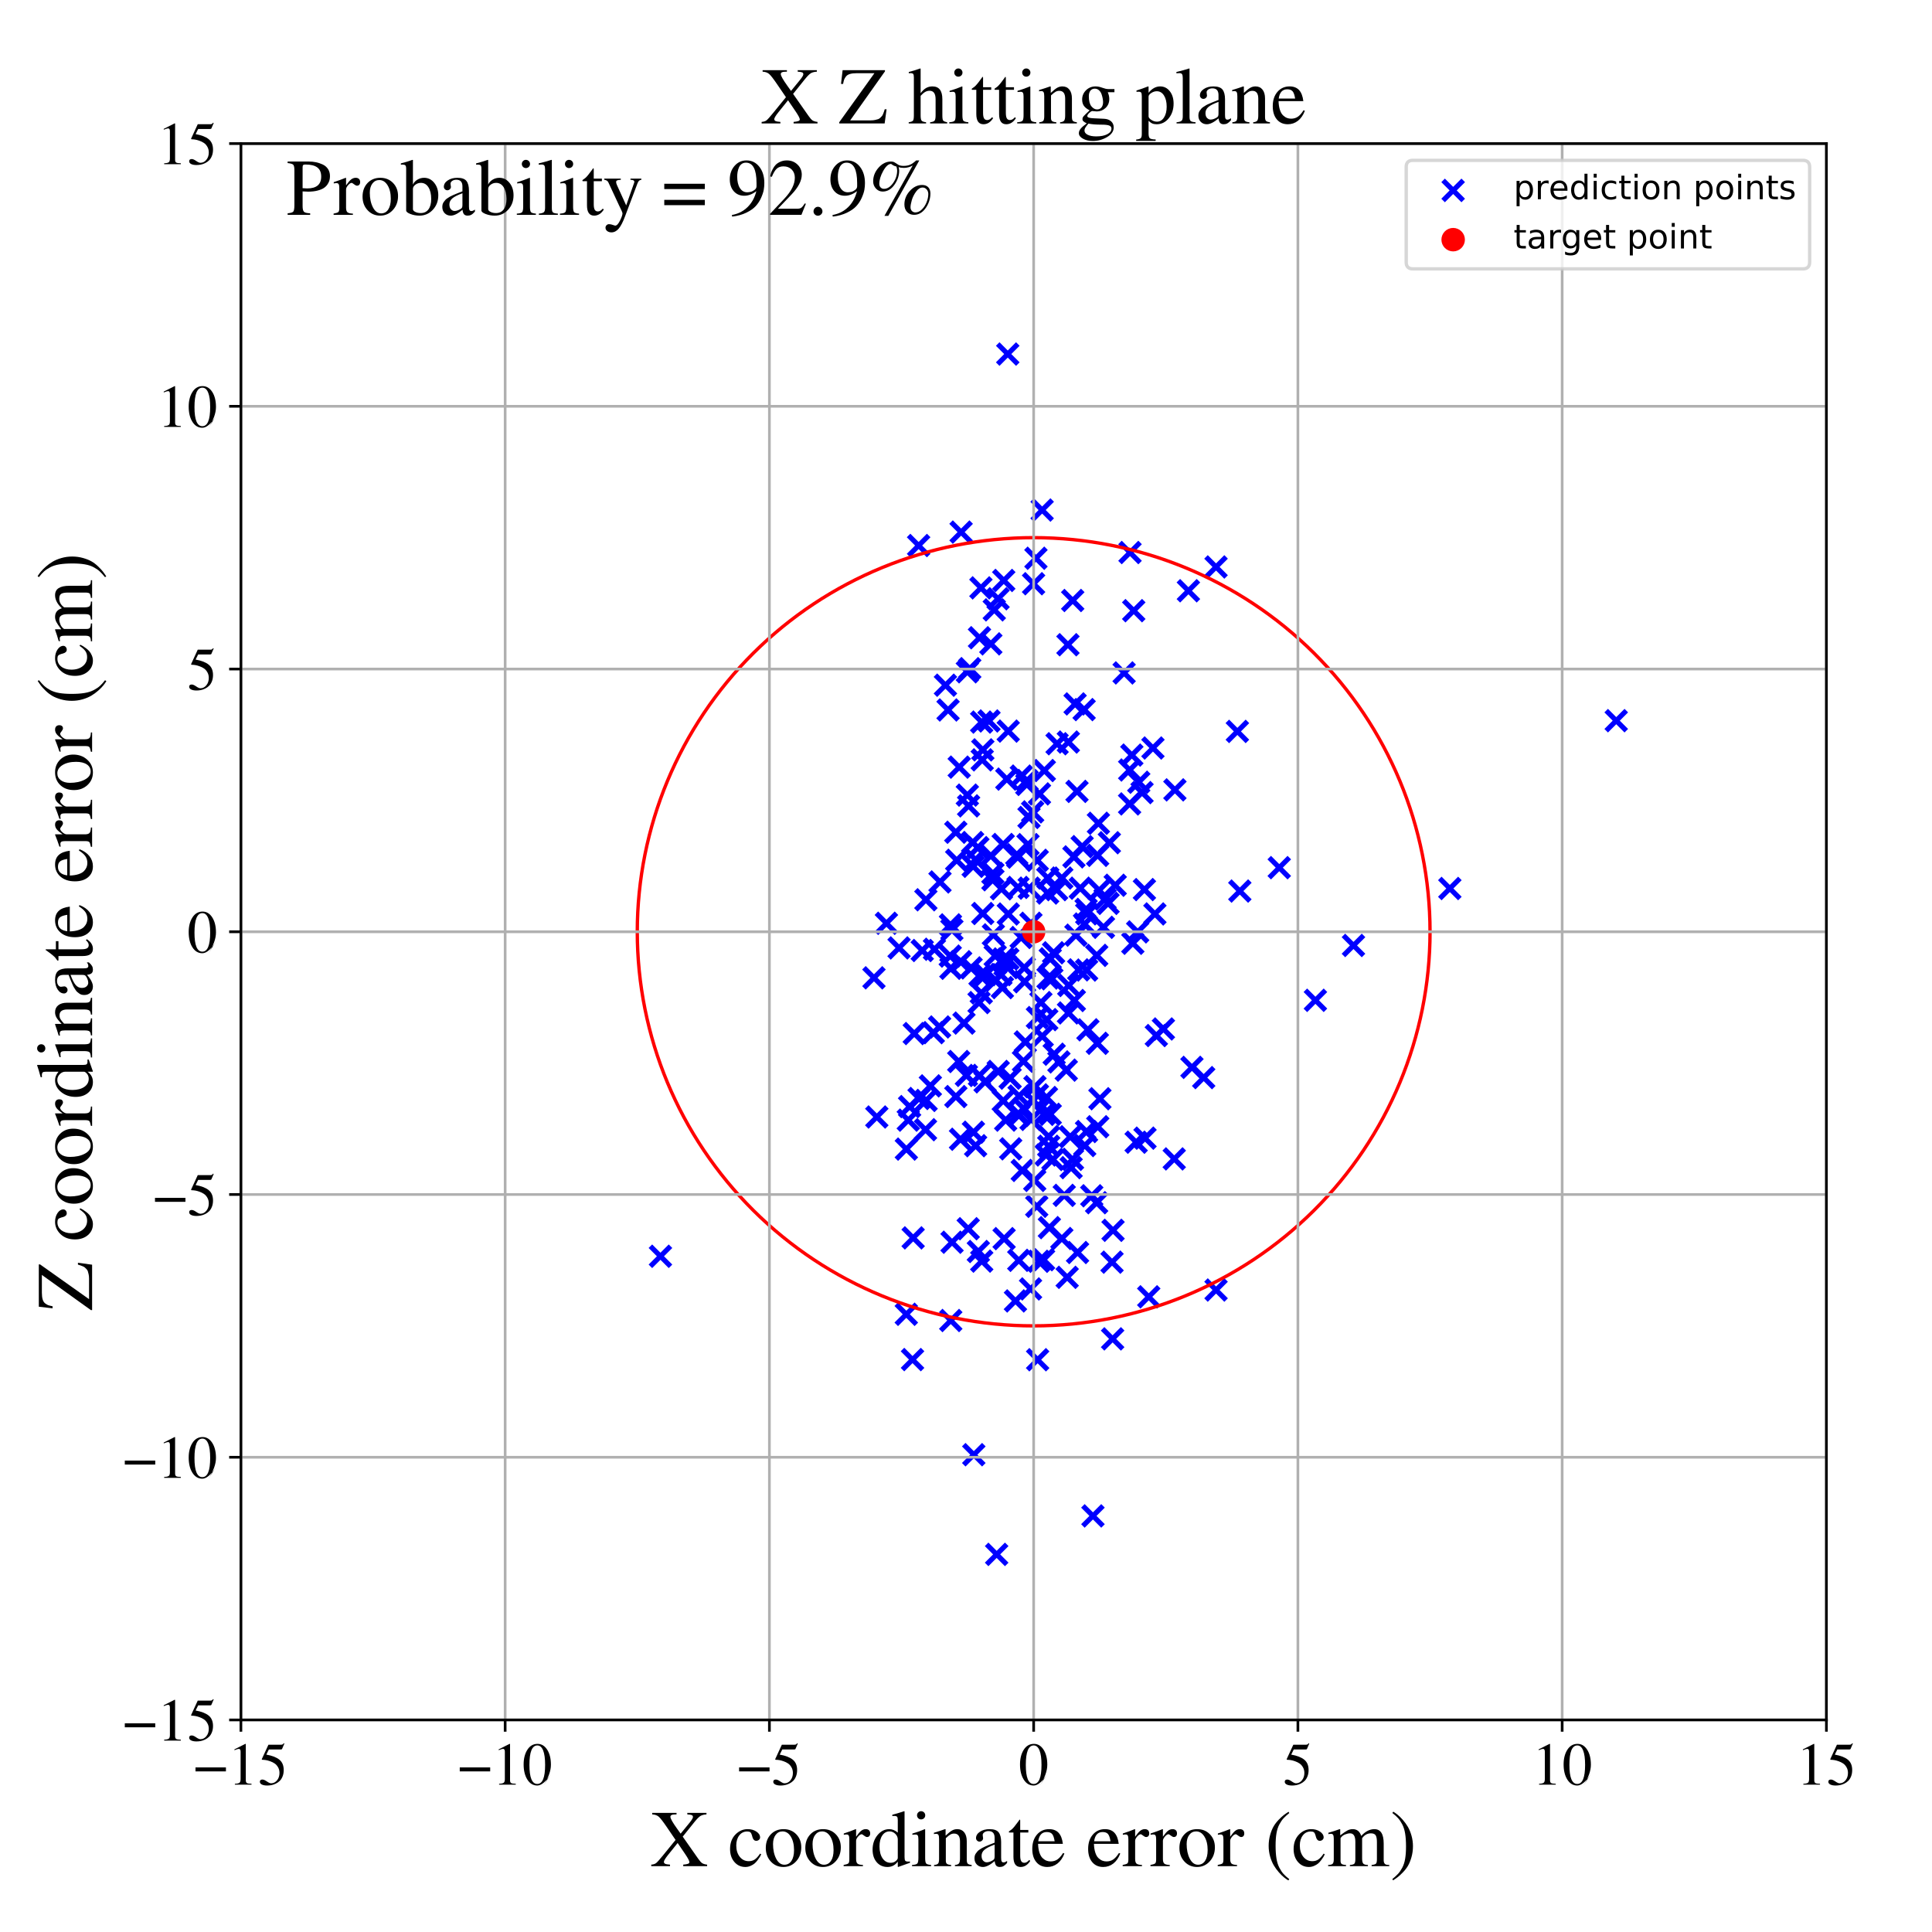 <?xml version="1.0" encoding="utf-8" standalone="no"?>
<!DOCTYPE svg PUBLIC "-//W3C//DTD SVG 1.1//EN"
  "http://www.w3.org/Graphics/SVG/1.1/DTD/svg11.dtd">
<!-- Created with matplotlib (https://matplotlib.org/) -->
<svg height="576pt" version="1.1" viewBox="0 0 576 576" width="576pt" xmlns="http://www.w3.org/2000/svg" xmlns:xlink="http://www.w3.org/1999/xlink">
 <defs>
  <style type="text/css">
*{stroke-linecap:butt;stroke-linejoin:round;}
  </style>
 </defs>
 <g id="figure_1">
  <g id="patch_1">
   <path d="M 0 576 
L 576 576 
L 576 0 
L 0 0 
z
" style="fill:#ffffff;"/>
  </g>
  <g id="axes_1">
   <g id="patch_2">
    <path d="M 71.822 512.784 
L 544.52 512.784 
L 544.52 42.802 
L 71.822 42.802 
z
" style="fill:#ffffff;"/>
   </g>
   <g id="PathCollection_1">
    <defs>
     <path d="M -3 3 
L 3 -3 
M -3 -3 
L 3 3 
" id="m66cca0a72e" style="stroke:#0000ff;stroke-width:1.5;"/>
    </defs>
    <g clip-path="url(#pd5a888174e)">
     <use style="fill:#0000ff;stroke:#0000ff;stroke-width:1.5;" x="280.247" xlink:href="#m66cca0a72e" y="262.943"/>
     <use style="fill:#0000ff;stroke:#0000ff;stroke-width:1.5;" x="270.219" xlink:href="#m66cca0a72e" y="342.587"/>
     <use style="fill:#0000ff;stroke:#0000ff;stroke-width:1.5;" x="291.681" xlink:href="#m66cca0a72e" y="373.115"/>
     <use style="fill:#0000ff;stroke:#0000ff;stroke-width:1.5;" x="323.399" xlink:href="#m66cca0a72e" y="341.534"/>
     <use style="fill:#0000ff;stroke:#0000ff;stroke-width:1.5;" x="292.176" xlink:href="#m66cca0a72e" y="290.773"/>
     <use style="fill:#0000ff;stroke:#0000ff;stroke-width:1.5;" x="331.539" xlink:href="#m66cca0a72e" y="376.295"/>
     <use style="fill:#0000ff;stroke:#0000ff;stroke-width:1.5;" x="286.544" xlink:href="#m66cca0a72e" y="158.642"/>
     <use style="fill:#0000ff;stroke:#0000ff;stroke-width:1.5;" x="290.324" xlink:href="#m66cca0a72e" y="433.701"/>
     <use style="fill:#0000ff;stroke:#0000ff;stroke-width:1.5;" x="320.174" xlink:href="#m66cca0a72e" y="255.464"/>
     <use style="fill:#0000ff;stroke:#0000ff;stroke-width:1.5;" x="286.364" xlink:href="#m66cca0a72e" y="339.653"/>
     <use style="fill:#0000ff;stroke:#0000ff;stroke-width:1.5;" x="292.676" xlink:href="#m66cca0a72e" y="215.28"/>
     <use style="fill:#0000ff;stroke:#0000ff;stroke-width:1.5;" x="315.155" xlink:href="#m66cca0a72e" y="221.736"/>
     <use style="fill:#0000ff;stroke:#0000ff;stroke-width:1.5;" x="303.637" xlink:href="#m66cca0a72e" y="332.058"/>
     <use style="fill:#0000ff;stroke:#0000ff;stroke-width:1.5;" x="277.375" xlink:href="#m66cca0a72e" y="323.736"/>
     <use style="fill:#0000ff;stroke:#0000ff;stroke-width:1.5;" x="272.575" xlink:href="#m66cca0a72e" y="308.139"/>
     <use style="fill:#0000ff;stroke:#0000ff;stroke-width:1.5;" x="318.394" xlink:href="#m66cca0a72e" y="192.216"/>
     <use style="fill:#0000ff;stroke:#0000ff;stroke-width:1.5;" x="284.971" xlink:href="#m66cca0a72e" y="326.925"/>
     <use style="fill:#0000ff;stroke:#0000ff;stroke-width:1.5;" x="281.873" xlink:href="#m66cca0a72e" y="204.282"/>
     <use style="fill:#0000ff;stroke:#0000ff;stroke-width:1.5;" x="338.008" xlink:href="#m66cca0a72e" y="182.067"/>
     <use style="fill:#0000ff;stroke:#0000ff;stroke-width:1.5;" x="297.143" xlink:href="#m66cca0a72e" y="463.419"/>
     <use style="fill:#0000ff;stroke:#0000ff;stroke-width:1.5;" x="308.496" xlink:href="#m66cca0a72e" y="351.924"/>
     <use style="fill:#0000ff;stroke:#0000ff;stroke-width:1.5;" x="300.593" xlink:href="#m66cca0a72e" y="217.967"/>
     <use style="fill:#0000ff;stroke:#0000ff;stroke-width:1.5;" x="290.215" xlink:href="#m66cca0a72e" y="337.554"/>
     <use style="fill:#0000ff;stroke:#0000ff;stroke-width:1.5;" x="329.458" xlink:href="#m66cca0a72e" y="268.051"/>
     <use style="fill:#0000ff;stroke:#0000ff;stroke-width:1.5;" x="304.768" xlink:href="#m66cca0a72e" y="348.95"/>
     <use style="fill:#0000ff;stroke:#0000ff;stroke-width:1.5;" x="305.687" xlink:href="#m66cca0a72e" y="310.637"/>
     <use style="fill:#0000ff;stroke:#0000ff;stroke-width:1.5;" x="299.828" xlink:href="#m66cca0a72e" y="333.95"/>
     <use style="fill:#0000ff;stroke:#0000ff;stroke-width:1.5;" x="308.15" xlink:href="#m66cca0a72e" y="174.029"/>
     <use style="fill:#0000ff;stroke:#0000ff;stroke-width:1.5;" x="297.555" xlink:href="#m66cca0a72e" y="178.515"/>
     <use style="fill:#0000ff;stroke:#0000ff;stroke-width:1.5;" x="323.219" xlink:href="#m66cca0a72e" y="211.559"/>
     <use style="fill:#0000ff;stroke:#0000ff;stroke-width:1.5;" x="299.181" xlink:href="#m66cca0a72e" y="285.899"/>
     <use style="fill:#0000ff;stroke:#0000ff;stroke-width:1.5;" x="381.393" xlink:href="#m66cca0a72e" y="258.682"/>
     <use style="fill:#0000ff;stroke:#0000ff;stroke-width:1.5;" x="309.9" xlink:href="#m66cca0a72e" y="236.688"/>
     <use style="fill:#0000ff;stroke:#0000ff;stroke-width:1.5;" x="318.633" xlink:href="#m66cca0a72e" y="293.808"/>
     <use style="fill:#0000ff;stroke:#0000ff;stroke-width:1.5;" x="310.723" xlink:href="#m66cca0a72e" y="308.947"/>
     <use style="fill:#0000ff;stroke:#0000ff;stroke-width:1.5;" x="312.346" xlink:href="#m66cca0a72e" y="266.251"/>
     <use style="fill:#0000ff;stroke:#0000ff;stroke-width:1.5;" x="315.699" xlink:href="#m66cca0a72e" y="316.598"/>
     <use style="fill:#0000ff;stroke:#0000ff;stroke-width:1.5;" x="322.066" xlink:href="#m66cca0a72e" y="264.801"/>
     <use style="fill:#0000ff;stroke:#0000ff;stroke-width:1.5;" x="288.118" xlink:href="#m66cca0a72e" y="320.612"/>
     <use style="fill:#0000ff;stroke:#0000ff;stroke-width:1.5;" x="314.116" xlink:href="#m66cca0a72e" y="284.057"/>
     <use style="fill:#0000ff;stroke:#0000ff;stroke-width:1.5;" x="350.084" xlink:href="#m66cca0a72e" y="345.512"/>
     <use style="fill:#0000ff;stroke:#0000ff;stroke-width:1.5;" x="313.115" xlink:href="#m66cca0a72e" y="285.85"/>
     <use style="fill:#0000ff;stroke:#0000ff;stroke-width:1.5;" x="295.384" xlink:href="#m66cca0a72e" y="255.136"/>
     <use style="fill:#0000ff;stroke:#0000ff;stroke-width:1.5;" x="336.801" xlink:href="#m66cca0a72e" y="229.564"/>
     <use style="fill:#0000ff;stroke:#0000ff;stroke-width:1.5;" x="282.653" xlink:href="#m66cca0a72e" y="211.668"/>
     <use style="fill:#0000ff;stroke:#0000ff;stroke-width:1.5;" x="323.998" xlink:href="#m66cca0a72e" y="272.439"/>
     <use style="fill:#0000ff;stroke:#0000ff;stroke-width:1.5;" x="322.63" xlink:href="#m66cca0a72e" y="252.409"/>
     <use style="fill:#0000ff;stroke:#0000ff;stroke-width:1.5;" x="432.249" xlink:href="#m66cca0a72e" y="264.891"/>
     <use style="fill:#0000ff;stroke:#0000ff;stroke-width:1.5;" x="323.325" xlink:href="#m66cca0a72e" y="275.483"/>
     <use style="fill:#0000ff;stroke:#0000ff;stroke-width:1.5;" x="308.853" xlink:href="#m66cca0a72e" y="166.438"/>
     <use style="fill:#0000ff;stroke:#0000ff;stroke-width:1.5;" x="344.315" xlink:href="#m66cca0a72e" y="272.476"/>
     <use style="fill:#0000ff;stroke:#0000ff;stroke-width:1.5;" x="283.84" xlink:href="#m66cca0a72e" y="370.353"/>
     <use style="fill:#0000ff;stroke:#0000ff;stroke-width:1.5;" x="350.282" xlink:href="#m66cca0a72e" y="235.492"/>
     <use style="fill:#0000ff;stroke:#0000ff;stroke-width:1.5;" x="270.792" xlink:href="#m66cca0a72e" y="333.956"/>
     <use style="fill:#0000ff;stroke:#0000ff;stroke-width:1.5;" x="292.019" xlink:href="#m66cca0a72e" y="190.134"/>
     <use style="fill:#0000ff;stroke:#0000ff;stroke-width:1.5;" x="306.208" xlink:href="#m66cca0a72e" y="232.691"/>
     <use style="fill:#0000ff;stroke:#0000ff;stroke-width:1.5;" x="300.465" xlink:href="#m66cca0a72e" y="285.906"/>
     <use style="fill:#0000ff;stroke:#0000ff;stroke-width:1.5;" x="260.563" xlink:href="#m66cca0a72e" y="291.529"/>
     <use style="fill:#0000ff;stroke:#0000ff;stroke-width:1.5;" x="294.857" xlink:href="#m66cca0a72e" y="214.944"/>
     <use style="fill:#0000ff;stroke:#0000ff;stroke-width:1.5;" x="312.46" xlink:href="#m66cca0a72e" y="291.592"/>
     <use style="fill:#0000ff;stroke:#0000ff;stroke-width:1.5;" x="362.549" xlink:href="#m66cca0a72e" y="384.603"/>
     <use style="fill:#0000ff;stroke:#0000ff;stroke-width:1.5;" x="313.595" xlink:href="#m66cca0a72e" y="291.812"/>
     <use style="fill:#0000ff;stroke:#0000ff;stroke-width:1.5;" x="311.993" xlink:href="#m66cca0a72e" y="327.21"/>
     <use style="fill:#0000ff;stroke:#0000ff;stroke-width:1.5;" x="313.909" xlink:href="#m66cca0a72e" y="345.689"/>
     <use style="fill:#0000ff;stroke:#0000ff;stroke-width:1.5;" x="299.254" xlink:href="#m66cca0a72e" y="173.056"/>
     <use style="fill:#0000ff;stroke:#0000ff;stroke-width:1.5;" x="289.972" xlink:href="#m66cca0a72e" y="251.186"/>
     <use style="fill:#0000ff;stroke:#0000ff;stroke-width:1.5;" x="307.87" xlink:href="#m66cca0a72e" y="242.053"/>
     <use style="fill:#0000ff;stroke:#0000ff;stroke-width:1.5;" x="342.482" xlink:href="#m66cca0a72e" y="386.63"/>
     <use style="fill:#0000ff;stroke:#0000ff;stroke-width:1.5;" x="288.778" xlink:href="#m66cca0a72e" y="240.259"/>
     <use style="fill:#0000ff;stroke:#0000ff;stroke-width:1.5;" x="300.449" xlink:href="#m66cca0a72e" y="105.558"/>
     <use style="fill:#0000ff;stroke:#0000ff;stroke-width:1.5;" x="261.411" xlink:href="#m66cca0a72e" y="333.017"/>
     <use style="fill:#0000ff;stroke:#0000ff;stroke-width:1.5;" x="296.432" xlink:href="#m66cca0a72e" y="181.823"/>
     <use style="fill:#0000ff;stroke:#0000ff;stroke-width:1.5;" x="306.78" xlink:href="#m66cca0a72e" y="243.712"/>
     <use style="fill:#0000ff;stroke:#0000ff;stroke-width:1.5;" x="283.796" xlink:href="#m66cca0a72e" y="277.214"/>
     <use style="fill:#0000ff;stroke:#0000ff;stroke-width:1.5;" x="298.851" xlink:href="#m66cca0a72e" y="294.44"/>
     <use style="fill:#0000ff;stroke:#0000ff;stroke-width:1.5;" x="291.892" xlink:href="#m66cca0a72e" y="298.908"/>
     <use style="fill:#0000ff;stroke:#0000ff;stroke-width:1.5;" x="318.551" xlink:href="#m66cca0a72e" y="301.993"/>
     <use style="fill:#0000ff;stroke:#0000ff;stroke-width:1.5;" x="326.976" xlink:href="#m66cca0a72e" y="284.834"/>
     <use style="fill:#0000ff;stroke:#0000ff;stroke-width:1.5;" x="283.456" xlink:href="#m66cca0a72e" y="393.692"/>
     <use style="fill:#0000ff;stroke:#0000ff;stroke-width:1.5;" x="310.333" xlink:href="#m66cca0a72e" y="298.9"/>
     <use style="fill:#0000ff;stroke:#0000ff;stroke-width:1.5;" x="323.934" xlink:href="#m66cca0a72e" y="337.347"/>
     <use style="fill:#0000ff;stroke:#0000ff;stroke-width:1.5;" x="288.404" xlink:href="#m66cca0a72e" y="200.283"/>
     <use style="fill:#0000ff;stroke:#0000ff;stroke-width:1.5;" x="320.302" xlink:href="#m66cca0a72e" y="298.29"/>
     <use style="fill:#0000ff;stroke:#0000ff;stroke-width:1.5;" x="337.443" xlink:href="#m66cca0a72e" y="225.118"/>
     <use style="fill:#0000ff;stroke:#0000ff;stroke-width:1.5;" x="276.1" xlink:href="#m66cca0a72e" y="328.078"/>
     <use style="fill:#0000ff;stroke:#0000ff;stroke-width:1.5;" x="274.955" xlink:href="#m66cca0a72e" y="283.38"/>
     <use style="fill:#0000ff;stroke:#0000ff;stroke-width:1.5;" x="292.837" xlink:href="#m66cca0a72e" y="226.542"/>
     <use style="fill:#0000ff;stroke:#0000ff;stroke-width:1.5;" x="305.127" xlink:href="#m66cca0a72e" y="316.399"/>
     <use style="fill:#0000ff;stroke:#0000ff;stroke-width:1.5;" x="306.128" xlink:href="#m66cca0a72e" y="233.865"/>
     <use style="fill:#0000ff;stroke:#0000ff;stroke-width:1.5;" x="284.957" xlink:href="#m66cca0a72e" y="248.126"/>
     <use style="fill:#0000ff;stroke:#0000ff;stroke-width:1.5;" x="293.856" xlink:href="#m66cca0a72e" y="290.585"/>
     <use style="fill:#0000ff;stroke:#0000ff;stroke-width:1.5;" x="289.118" xlink:href="#m66cca0a72e" y="199.353"/>
     <use style="fill:#0000ff;stroke:#0000ff;stroke-width:1.5;" x="327.157" xlink:href="#m66cca0a72e" y="311.05"/>
     <use style="fill:#0000ff;stroke:#0000ff;stroke-width:1.5;" x="309.302" xlink:href="#m66cca0a72e" y="326.406"/>
     <use style="fill:#0000ff;stroke:#0000ff;stroke-width:1.5;" x="296.868" xlink:href="#m66cca0a72e" y="292.262"/>
     <use style="fill:#0000ff;stroke:#0000ff;stroke-width:1.5;" x="303.765" xlink:href="#m66cca0a72e" y="332.535"/>
     <use style="fill:#0000ff;stroke:#0000ff;stroke-width:1.5;" x="288.399" xlink:href="#m66cca0a72e" y="237.05"/>
     <use style="fill:#0000ff;stroke:#0000ff;stroke-width:1.5;" x="292.692" xlink:href="#m66cca0a72e" y="375.981"/>
     <use style="fill:#0000ff;stroke:#0000ff;stroke-width:1.5;" x="311.352" xlink:href="#m66cca0a72e" y="229.727"/>
     <use style="fill:#0000ff;stroke:#0000ff;stroke-width:1.5;" x="287.398" xlink:href="#m66cca0a72e" y="305.018"/>
     <use style="fill:#0000ff;stroke:#0000ff;stroke-width:1.5;" x="315.01" xlink:href="#m66cca0a72e" y="265.237"/>
     <use style="fill:#0000ff;stroke:#0000ff;stroke-width:1.5;" x="305.363" xlink:href="#m66cca0a72e" y="288.503"/>
     <use style="fill:#0000ff;stroke:#0000ff;stroke-width:1.5;" x="309.094" xlink:href="#m66cca0a72e" y="359.653"/>
     <use style="fill:#0000ff;stroke:#0000ff;stroke-width:1.5;" x="280.131" xlink:href="#m66cca0a72e" y="306.174"/>
     <use style="fill:#0000ff;stroke:#0000ff;stroke-width:1.5;" x="303.494" xlink:href="#m66cca0a72e" y="264.579"/>
     <use style="fill:#0000ff;stroke:#0000ff;stroke-width:1.5;" x="301.155" xlink:href="#m66cca0a72e" y="321.444"/>
     <use style="fill:#0000ff;stroke:#0000ff;stroke-width:1.5;" x="328.982" xlink:href="#m66cca0a72e" y="276.468"/>
     <use style="fill:#0000ff;stroke:#0000ff;stroke-width:1.5;" x="327.922" xlink:href="#m66cca0a72e" y="327.571"/>
     <use style="fill:#0000ff;stroke:#0000ff;stroke-width:1.5;" x="314.29" xlink:href="#m66cca0a72e" y="314.301"/>
     <use style="fill:#0000ff;stroke:#0000ff;stroke-width:1.5;" x="290.139" xlink:href="#m66cca0a72e" y="258.285"/>
     <use style="fill:#0000ff;stroke:#0000ff;stroke-width:1.5;" x="299.362" xlink:href="#m66cca0a72e" y="369.281"/>
     <use style="fill:#0000ff;stroke:#0000ff;stroke-width:1.5;" x="196.905" xlink:href="#m66cca0a72e" y="374.539"/>
     <use style="fill:#0000ff;stroke:#0000ff;stroke-width:1.5;" x="292.449" xlink:href="#m66cca0a72e" y="175.265"/>
     <use style="fill:#0000ff;stroke:#0000ff;stroke-width:1.5;" x="403.522" xlink:href="#m66cca0a72e" y="281.876"/>
     <use style="fill:#0000ff;stroke:#0000ff;stroke-width:1.5;" x="312.659" xlink:href="#m66cca0a72e" y="341.737"/>
     <use style="fill:#0000ff;stroke:#0000ff;stroke-width:1.5;" x="316.562" xlink:href="#m66cca0a72e" y="261.78"/>
     <use style="fill:#0000ff;stroke:#0000ff;stroke-width:1.5;" x="341.37" xlink:href="#m66cca0a72e" y="339.324"/>
     <use style="fill:#0000ff;stroke:#0000ff;stroke-width:1.5;" x="310.701" xlink:href="#m66cca0a72e" y="152.063"/>
     <use style="fill:#0000ff;stroke:#0000ff;stroke-width:1.5;" x="278.251" xlink:href="#m66cca0a72e" y="307.875"/>
     <use style="fill:#0000ff;stroke:#0000ff;stroke-width:1.5;" x="313.117" xlink:href="#m66cca0a72e" y="332.217"/>
     <use style="fill:#0000ff;stroke:#0000ff;stroke-width:1.5;" x="283.368" xlink:href="#m66cca0a72e" y="275.735"/>
     <use style="fill:#0000ff;stroke:#0000ff;stroke-width:1.5;" x="303.83" xlink:href="#m66cca0a72e" y="326.766"/>
     <use style="fill:#0000ff;stroke:#0000ff;stroke-width:1.5;" x="312.625" xlink:href="#m66cca0a72e" y="338.844"/>
     <use style="fill:#0000ff;stroke:#0000ff;stroke-width:1.5;" x="295.402" xlink:href="#m66cca0a72e" y="191.957"/>
     <use style="fill:#0000ff;stroke:#0000ff;stroke-width:1.5;" x="318.514" xlink:href="#m66cca0a72e" y="221.228"/>
     <use style="fill:#0000ff;stroke:#0000ff;stroke-width:1.5;" x="305.169" xlink:href="#m66cca0a72e" y="330.456"/>
     <use style="fill:#0000ff;stroke:#0000ff;stroke-width:1.5;" x="309.245" xlink:href="#m66cca0a72e" y="256.493"/>
     <use style="fill:#0000ff;stroke:#0000ff;stroke-width:1.5;" x="324.344" xlink:href="#m66cca0a72e" y="307.022"/>
     <use style="fill:#0000ff;stroke:#0000ff;stroke-width:1.5;" x="302.747" xlink:href="#m66cca0a72e" y="387.851"/>
     <use style="fill:#0000ff;stroke:#0000ff;stroke-width:1.5;" x="319.748" xlink:href="#m66cca0a72e" y="345.642"/>
     <use style="fill:#0000ff;stroke:#0000ff;stroke-width:1.5;" x="327.279" xlink:href="#m66cca0a72e" y="335.921"/>
     <use style="fill:#0000ff;stroke:#0000ff;stroke-width:1.5;" x="309.357" xlink:href="#m66cca0a72e" y="405.384"/>
     <use style="fill:#0000ff;stroke:#0000ff;stroke-width:1.5;" x="272.06" xlink:href="#m66cca0a72e" y="405.34"/>
     <use style="fill:#0000ff;stroke:#0000ff;stroke-width:1.5;" x="285.83" xlink:href="#m66cca0a72e" y="316.472"/>
     <use style="fill:#0000ff;stroke:#0000ff;stroke-width:1.5;" x="304.439" xlink:href="#m66cca0a72e" y="279.506"/>
     <use style="fill:#0000ff;stroke:#0000ff;stroke-width:1.5;" x="330.74" xlink:href="#m66cca0a72e" y="251.248"/>
     <use style="fill:#0000ff;stroke:#0000ff;stroke-width:1.5;" x="311.124" xlink:href="#m66cca0a72e" y="375.56"/>
     <use style="fill:#0000ff;stroke:#0000ff;stroke-width:1.5;" x="300.61" xlink:href="#m66cca0a72e" y="272.494"/>
     <use style="fill:#0000ff;stroke:#0000ff;stroke-width:1.5;" x="320.768" xlink:href="#m66cca0a72e" y="278.808"/>
     <use style="fill:#0000ff;stroke:#0000ff;stroke-width:1.5;" x="337.739" xlink:href="#m66cca0a72e" y="281.221"/>
     <use style="fill:#0000ff;stroke:#0000ff;stroke-width:1.5;" x="296.022" xlink:href="#m66cca0a72e" y="262.287"/>
     <use style="fill:#0000ff;stroke:#0000ff;stroke-width:1.5;" x="358.868" xlink:href="#m66cca0a72e" y="321.274"/>
     <use style="fill:#0000ff;stroke:#0000ff;stroke-width:1.5;" x="268.045" xlink:href="#m66cca0a72e" y="282.608"/>
     <use style="fill:#0000ff;stroke:#0000ff;stroke-width:1.5;" x="308.041" xlink:href="#m66cca0a72e" y="328.058"/>
     <use style="fill:#0000ff;stroke:#0000ff;stroke-width:1.5;" x="274.001" xlink:href="#m66cca0a72e" y="327.501"/>
     <use style="fill:#0000ff;stroke:#0000ff;stroke-width:1.5;" x="300.166" xlink:href="#m66cca0a72e" y="232.28"/>
     <use style="fill:#0000ff;stroke:#0000ff;stroke-width:1.5;" x="311.241" xlink:href="#m66cca0a72e" y="332.225"/>
     <use style="fill:#0000ff;stroke:#0000ff;stroke-width:1.5;" x="292.026" xlink:href="#m66cca0a72e" y="320.637"/>
     <use style="fill:#0000ff;stroke:#0000ff;stroke-width:1.5;" x="285.979" xlink:href="#m66cca0a72e" y="228.711"/>
     <use style="fill:#0000ff;stroke:#0000ff;stroke-width:1.5;" x="331.839" xlink:href="#m66cca0a72e" y="366.803"/>
     <use style="fill:#0000ff;stroke:#0000ff;stroke-width:1.5;" x="327.251" xlink:href="#m66cca0a72e" y="255.015"/>
     <use style="fill:#0000ff;stroke:#0000ff;stroke-width:1.5;" x="276.036" xlink:href="#m66cca0a72e" y="268.256"/>
     <use style="fill:#0000ff;stroke:#0000ff;stroke-width:1.5;" x="318.165" xlink:href="#m66cca0a72e" y="380.819"/>
     <use style="fill:#0000ff;stroke:#0000ff;stroke-width:1.5;" x="299.086" xlink:href="#m66cca0a72e" y="251.771"/>
     <use style="fill:#0000ff;stroke:#0000ff;stroke-width:1.5;" x="297.608" xlink:href="#m66cca0a72e" y="319.428"/>
     <use style="fill:#0000ff;stroke:#0000ff;stroke-width:1.5;" x="481.86" xlink:href="#m66cca0a72e" y="214.858"/>
     <use style="fill:#0000ff;stroke:#0000ff;stroke-width:1.5;" x="306.85" xlink:href="#m66cca0a72e" y="264.795"/>
     <use style="fill:#0000ff;stroke:#0000ff;stroke-width:1.5;" x="312.859" xlink:href="#m66cca0a72e" y="366.004"/>
     <use style="fill:#0000ff;stroke:#0000ff;stroke-width:1.5;" x="326.943" xlink:href="#m66cca0a72e" y="358.57"/>
     <use style="fill:#0000ff;stroke:#0000ff;stroke-width:1.5;" x="330.358" xlink:href="#m66cca0a72e" y="269.331"/>
     <use style="fill:#0000ff;stroke:#0000ff;stroke-width:1.5;" x="283.301" xlink:href="#m66cca0a72e" y="285.044"/>
     <use style="fill:#0000ff;stroke:#0000ff;stroke-width:1.5;" x="332.492" xlink:href="#m66cca0a72e" y="263.926"/>
     <use style="fill:#0000ff;stroke:#0000ff;stroke-width:1.5;" x="316.57" xlink:href="#m66cca0a72e" y="369.241"/>
     <use style="fill:#0000ff;stroke:#0000ff;stroke-width:1.5;" x="317.293" xlink:href="#m66cca0a72e" y="356.378"/>
     <use style="fill:#0000ff;stroke:#0000ff;stroke-width:1.5;" x="312.379" xlink:href="#m66cca0a72e" y="261.778"/>
     <use style="fill:#0000ff;stroke:#0000ff;stroke-width:1.5;" x="321.257" xlink:href="#m66cca0a72e" y="373.415"/>
     <use style="fill:#0000ff;stroke:#0000ff;stroke-width:1.5;" x="307.245" xlink:href="#m66cca0a72e" y="384.277"/>
     <use style="fill:#0000ff;stroke:#0000ff;stroke-width:1.5;" x="292.556" xlink:href="#m66cca0a72e" y="296.032"/>
     <use style="fill:#0000ff;stroke:#0000ff;stroke-width:1.5;" x="291.546" xlink:href="#m66cca0a72e" y="252.701"/>
     <use style="fill:#0000ff;stroke:#0000ff;stroke-width:1.5;" x="327.473" xlink:href="#m66cca0a72e" y="245.45"/>
     <use style="fill:#0000ff;stroke:#0000ff;stroke-width:1.5;" x="275.931" xlink:href="#m66cca0a72e" y="336.807"/>
     <use style="fill:#0000ff;stroke:#0000ff;stroke-width:1.5;" x="298.58" xlink:href="#m66cca0a72e" y="264.992"/>
     <use style="fill:#0000ff;stroke:#0000ff;stroke-width:1.5;" x="327.708" xlink:href="#m66cca0a72e" y="265.449"/>
     <use style="fill:#0000ff;stroke:#0000ff;stroke-width:1.5;" x="308.551" xlink:href="#m66cca0a72e" y="323.975"/>
     <use style="fill:#0000ff;stroke:#0000ff;stroke-width:1.5;" x="307.385" xlink:href="#m66cca0a72e" y="333.738"/>
     <use style="fill:#0000ff;stroke:#0000ff;stroke-width:1.5;" x="278.589" xlink:href="#m66cca0a72e" y="283.009"/>
     <use style="fill:#0000ff;stroke:#0000ff;stroke-width:1.5;" x="270.201" xlink:href="#m66cca0a72e" y="391.837"/>
     <use style="fill:#0000ff;stroke:#0000ff;stroke-width:1.5;" x="289.522" xlink:href="#m66cca0a72e" y="288.57"/>
     <use style="fill:#0000ff;stroke:#0000ff;stroke-width:1.5;" x="303.733" xlink:href="#m66cca0a72e" y="375.75"/>
     <use style="fill:#0000ff;stroke:#0000ff;stroke-width:1.5;" x="305.473" xlink:href="#m66cca0a72e" y="292.702"/>
     <use style="fill:#0000ff;stroke:#0000ff;stroke-width:1.5;" x="288.664" xlink:href="#m66cca0a72e" y="366.326"/>
     <use style="fill:#0000ff;stroke:#0000ff;stroke-width:1.5;" x="392.174" xlink:href="#m66cca0a72e" y="298.227"/>
     <use style="fill:#0000ff;stroke:#0000ff;stroke-width:1.5;" x="306.49" xlink:href="#m66cca0a72e" y="251.813"/>
     <use style="fill:#0000ff;stroke:#0000ff;stroke-width:1.5;" x="290.871" xlink:href="#m66cca0a72e" y="341.575"/>
     <use style="fill:#0000ff;stroke:#0000ff;stroke-width:1.5;" x="344.749" xlink:href="#m66cca0a72e" y="308.735"/>
     <use style="fill:#0000ff;stroke:#0000ff;stroke-width:1.5;" x="336.775" xlink:href="#m66cca0a72e" y="239.68"/>
     <use style="fill:#0000ff;stroke:#0000ff;stroke-width:1.5;" x="323.96" xlink:href="#m66cca0a72e" y="289.211"/>
     <use style="fill:#0000ff;stroke:#0000ff;stroke-width:1.5;" x="319.064" xlink:href="#m66cca0a72e" y="338.908"/>
     <use style="fill:#0000ff;stroke:#0000ff;stroke-width:1.5;" x="325.848" xlink:href="#m66cca0a72e" y="451.947"/>
     <use style="fill:#0000ff;stroke:#0000ff;stroke-width:1.5;" x="325.495" xlink:href="#m66cca0a72e" y="356.507"/>
     <use style="fill:#0000ff;stroke:#0000ff;stroke-width:1.5;" x="317.898" xlink:href="#m66cca0a72e" y="319.044"/>
     <use style="fill:#0000ff;stroke:#0000ff;stroke-width:1.5;" x="290.844" xlink:href="#m66cca0a72e" y="256.28"/>
     <use style="fill:#0000ff;stroke:#0000ff;stroke-width:1.5;" x="285.222" xlink:href="#m66cca0a72e" y="256.477"/>
     <use style="fill:#0000ff;stroke:#0000ff;stroke-width:1.5;" x="271.185" xlink:href="#m66cca0a72e" y="329.913"/>
     <use style="fill:#0000ff;stroke:#0000ff;stroke-width:1.5;" x="296.162" xlink:href="#m66cca0a72e" y="278.712"/>
     <use style="fill:#0000ff;stroke:#0000ff;stroke-width:1.5;" x="296.698" xlink:href="#m66cca0a72e" y="284.956"/>
     <use style="fill:#0000ff;stroke:#0000ff;stroke-width:1.5;" x="303.427" xlink:href="#m66cca0a72e" y="255.543"/>
     <use style="fill:#0000ff;stroke:#0000ff;stroke-width:1.5;" x="283.496" xlink:href="#m66cca0a72e" y="288.681"/>
     <use style="fill:#0000ff;stroke:#0000ff;stroke-width:1.5;" x="368.908" xlink:href="#m66cca0a72e" y="218.06"/>
     <use style="fill:#0000ff;stroke:#0000ff;stroke-width:1.5;" x="309.696" xlink:href="#m66cca0a72e" y="376.033"/>
     <use style="fill:#0000ff;stroke:#0000ff;stroke-width:1.5;" x="319.345" xlink:href="#m66cca0a72e" y="348.123"/>
     <use style="fill:#0000ff;stroke:#0000ff;stroke-width:1.5;" x="362.547" xlink:href="#m66cca0a72e" y="169.031"/>
     <use style="fill:#0000ff;stroke:#0000ff;stroke-width:1.5;" x="338.728" xlink:href="#m66cca0a72e" y="340.534"/>
     <use style="fill:#0000ff;stroke:#0000ff;stroke-width:1.5;" x="311.894" xlink:href="#m66cca0a72e" y="344.342"/>
     <use style="fill:#0000ff;stroke:#0000ff;stroke-width:1.5;" x="323.809" xlink:href="#m66cca0a72e" y="271.123"/>
     <use style="fill:#0000ff;stroke:#0000ff;stroke-width:1.5;" x="272.246" xlink:href="#m66cca0a72e" y="369.057"/>
     <use style="fill:#0000ff;stroke:#0000ff;stroke-width:1.5;" x="369.637" xlink:href="#m66cca0a72e" y="265.654"/>
     <use style="fill:#0000ff;stroke:#0000ff;stroke-width:1.5;" x="336.901" xlink:href="#m66cca0a72e" y="164.726"/>
     <use style="fill:#0000ff;stroke:#0000ff;stroke-width:1.5;" x="303.139" xlink:href="#m66cca0a72e" y="254.816"/>
     <use style="fill:#0000ff;stroke:#0000ff;stroke-width:1.5;" x="264.275" xlink:href="#m66cca0a72e" y="275.262"/>
     <use style="fill:#0000ff;stroke:#0000ff;stroke-width:1.5;" x="307.356" xlink:href="#m66cca0a72e" y="275.26"/>
     <use style="fill:#0000ff;stroke:#0000ff;stroke-width:1.5;" x="296.018" xlink:href="#m66cca0a72e" y="260.396"/>
     <use style="fill:#0000ff;stroke:#0000ff;stroke-width:1.5;" x="354.308" xlink:href="#m66cca0a72e" y="176.124"/>
     <use style="fill:#0000ff;stroke:#0000ff;stroke-width:1.5;" x="320.528" xlink:href="#m66cca0a72e" y="209.862"/>
     <use style="fill:#0000ff;stroke:#0000ff;stroke-width:1.5;" x="304.505" xlink:href="#m66cca0a72e" y="231.376"/>
     <use style="fill:#0000ff;stroke:#0000ff;stroke-width:1.5;" x="298.412" xlink:href="#m66cca0a72e" y="290.567"/>
     <use style="fill:#0000ff;stroke:#0000ff;stroke-width:1.5;" x="321.602" xlink:href="#m66cca0a72e" y="289.15"/>
     <use style="fill:#0000ff;stroke:#0000ff;stroke-width:1.5;" x="335.142" xlink:href="#m66cca0a72e" y="200.624"/>
     <use style="fill:#0000ff;stroke:#0000ff;stroke-width:1.5;" x="339.503" xlink:href="#m66cca0a72e" y="233.211"/>
     <use style="fill:#0000ff;stroke:#0000ff;stroke-width:1.5;" x="339.183" xlink:href="#m66cca0a72e" y="277.831"/>
     <use style="fill:#0000ff;stroke:#0000ff;stroke-width:1.5;" x="273.875" xlink:href="#m66cca0a72e" y="162.643"/>
     <use style="fill:#0000ff;stroke:#0000ff;stroke-width:1.5;" x="299.109" xlink:href="#m66cca0a72e" y="328.193"/>
     <use style="fill:#0000ff;stroke:#0000ff;stroke-width:1.5;" x="346.856" xlink:href="#m66cca0a72e" y="306.772"/>
     <use style="fill:#0000ff;stroke:#0000ff;stroke-width:1.5;" x="286.408" xlink:href="#m66cca0a72e" y="286.721"/>
     <use style="fill:#0000ff;stroke:#0000ff;stroke-width:1.5;" x="292.997" xlink:href="#m66cca0a72e" y="272.348"/>
     <use style="fill:#0000ff;stroke:#0000ff;stroke-width:1.5;" x="293.017" xlink:href="#m66cca0a72e" y="223.564"/>
     <use style="fill:#0000ff;stroke:#0000ff;stroke-width:1.5;" x="309.289" xlink:href="#m66cca0a72e" y="303.373"/>
     <use style="fill:#0000ff;stroke:#0000ff;stroke-width:1.5;" x="301.331" xlink:href="#m66cca0a72e" y="342.507"/>
     <use style="fill:#0000ff;stroke:#0000ff;stroke-width:1.5;" x="321.093" xlink:href="#m66cca0a72e" y="235.944"/>
     <use style="fill:#0000ff;stroke:#0000ff;stroke-width:1.5;" x="331.716" xlink:href="#m66cca0a72e" y="399.165"/>
     <use style="fill:#0000ff;stroke:#0000ff;stroke-width:1.5;" x="293.686" xlink:href="#m66cca0a72e" y="322.537"/>
     <use style="fill:#0000ff;stroke:#0000ff;stroke-width:1.5;" x="355.359" xlink:href="#m66cca0a72e" y="318.222"/>
     <use style="fill:#0000ff;stroke:#0000ff;stroke-width:1.5;" x="340.484" xlink:href="#m66cca0a72e" y="236.302"/>
     <use style="fill:#0000ff;stroke:#0000ff;stroke-width:1.5;" x="299.624" xlink:href="#m66cca0a72e" y="287.701"/>
     <use style="fill:#0000ff;stroke:#0000ff;stroke-width:1.5;" x="341.194" xlink:href="#m66cca0a72e" y="265.214"/>
     <use style="fill:#0000ff;stroke:#0000ff;stroke-width:1.5;" x="312.079" xlink:href="#m66cca0a72e" y="303.989"/>
     <use style="fill:#0000ff;stroke:#0000ff;stroke-width:1.5;" x="343.735" xlink:href="#m66cca0a72e" y="223.008"/>
     <use style="fill:#0000ff;stroke:#0000ff;stroke-width:1.5;" x="319.814" xlink:href="#m66cca0a72e" y="179.029"/>
    </g>
   </g>
   <g id="PathCollection_2">
    <defs>
     <path d="M 0 3 
C 0.796 3 1.559 2.684 2.121 2.121 
C 2.684 1.559 3 0.796 3 0 
C 3 -0.796 2.684 -1.559 2.121 -2.121 
C 1.559 -2.684 0.796 -3 0 -3 
C -0.796 -3 -1.559 -2.684 -2.121 -2.121 
C -2.684 -1.559 -3 -0.796 -3 0 
C -3 0.796 -2.684 1.559 -2.121 2.121 
C -1.559 2.684 -0.796 3 0 3 
z
" id="m885e6c4694" style="stroke:#ff0000;"/>
    </defs>
    <g clip-path="url(#pd5a888174e)">
     <use style="fill:#ff0000;stroke:#ff0000;" x="308.171" xlink:href="#m885e6c4694" y="277.793"/>
    </g>
   </g>
   <g id="patch_3">
    <path clip-path="url(#pd5a888174e)" d="M 308.171 395.288 
C 339.511 395.288 369.572 382.908 391.733 360.875 
C 413.894 338.841 426.346 308.953 426.346 277.793 
C 426.346 246.633 413.894 216.745 391.733 194.711 
C 369.572 172.677 339.511 160.297 308.171 160.297 
C 276.831 160.297 246.77 172.677 224.609 194.711 
C 202.448 216.745 189.997 246.633 189.997 277.793 
C 189.997 308.953 202.448 338.841 224.609 360.875 
C 246.77 382.908 276.831 395.288 308.171 395.288 
z
" style="fill:none;stroke:#ff0000;stroke-linejoin:miter;"/>
   </g>
   <g id="matplotlib.axis_1">
    <g id="xtick_1">
     <g id="line2d_1">
      <path clip-path="url(#pd5a888174e)" d="M 71.822 512.784 
L 71.822 42.802 
" style="fill:none;stroke:#b0b0b0;stroke-linecap:square;stroke-width:0.8;"/>
     </g>
     <g id="line2d_2">
      <defs>
       <path d="M 0 0 
L 0 3.5 
" id="m119faf44ba" style="stroke:#000000;stroke-width:0.8;"/>
      </defs>
      <g>
       <use style="stroke:#000000;stroke-width:0.8;" x="71.822" xlink:href="#m119faf44ba" y="512.784"/>
      </g>
     </g>
     <g id="text_1">
      <!-- −15 -->
      <defs>
       <path d="M 3 22 
L 3 28.594 
L 53.406 28.594 
L 53.406 22 
z
" id="FreeSerif-8722"/>
       <path d="M 18.297 59.297 
Q 16.5 59.297 11.094 57.094 
L 11.094 58.5 
L 29.094 67.594 
L 29.906 67.406 
L 29.906 7.406 
Q 29.906 3.797 31.703 2.688 
Q 33.5 1.594 39.406 1.5 
L 39.406 0 
L 11.797 0 
L 11.797 1.5 
Q 17.406 1.703 19.344 3.141 
Q 21.297 4.594 21.297 9.297 
L 21.297 54.594 
Q 21.297 59.297 18.297 59.297 
z
" id="FreeSerif-49"/>
       <path d="M 35.703 19.406 
Q 35.703 24.703 33.344 28.797 
Q 31 32.906 27.641 35.156 
Q 24.297 37.406 20.141 38.844 
Q 16 40.297 12.953 40.75 
Q 9.906 41.203 7.594 41.203 
Q 6.406 41.203 6.406 42 
Q 6.406 42.297 6.5 42.5 
L 17.406 66.203 
L 38.297 66.203 
Q 39.906 66.203 40.844 66.703 
Q 41.797 67.203 42.906 68.797 
L 43.797 68.094 
L 40 59.203 
Q 39.594 58.297 37.703 58.297 
L 18.094 58.297 
L 13.906 49.797 
Q 28.5 47.203 35.594 41.344 
Q 42.703 35.5 42.703 24.203 
Q 42.703 18.297 40.844 13.688 
Q 39 9.094 36.141 6.297 
Q 33.297 3.5 29.547 1.703 
Q 25.797 -0.094 22.344 -0.75 
Q 18.906 -1.406 15.406 -1.406 
Q 9.797 -1.406 6.5 0.25 
Q 3.203 1.906 3.203 4.797 
Q 3.203 8.5 7.5 8.5 
Q 10.297 8.5 14.75 5.391 
Q 19.203 2.297 21.797 2.297 
Q 27.703 2.297 31.703 7.25 
Q 35.703 12.203 35.703 19.406 
z
" id="FreeSerif-53"/>
      </defs>
      <g transform="translate(57.746 532.077)scale(0.18 -0.18)">
       <use xlink:href="#FreeSerif-8722"/>
       <use x="56.4" xlink:href="#FreeSerif-49"/>
       <use x="106.4" xlink:href="#FreeSerif-53"/>
      </g>
     </g>
    </g>
    <g id="xtick_2">
     <g id="line2d_3">
      <path clip-path="url(#pd5a888174e)" d="M 150.605 512.784 
L 150.605 42.802 
" style="fill:none;stroke:#b0b0b0;stroke-linecap:square;stroke-width:0.8;"/>
     </g>
     <g id="line2d_4">
      <g>
       <use style="stroke:#000000;stroke-width:0.8;" x="150.605" xlink:href="#m119faf44ba" y="512.784"/>
      </g>
     </g>
     <g id="text_2">
      <!-- −10 -->
      <defs>
       <path d="M 47.594 17.797 
Q 35.203 -1.406 25 -1.406 
Q 14.797 -1.406 8.594 8.391 
Q 2.406 18.203 2.406 33.594 
Q 2.406 48.094 8.594 57.844 
Q 14.797 67.594 25.406 67.594 
Q 35.203 67.594 41.391 58 
Q 47.594 48.406 47.594 33 
Q 47.594 17.797 35.203 -1.406 
z
M 25.094 65 
Q 12 65 12 32.703 
Q 12 1.203 25 1.203 
Q 38 1.203 38 32.797 
Q 38 48.5 34.703 56.75 
Q 31.406 65 25.094 65 
z
" id="FreeSerif-48"/>
      </defs>
      <g transform="translate(136.529 532.077)scale(0.18 -0.18)">
       <use xlink:href="#FreeSerif-8722"/>
       <use x="56.4" xlink:href="#FreeSerif-49"/>
       <use x="106.4" xlink:href="#FreeSerif-48"/>
      </g>
     </g>
    </g>
    <g id="xtick_3">
     <g id="line2d_5">
      <path clip-path="url(#pd5a888174e)" d="M 229.388 512.784 
L 229.388 42.802 
" style="fill:none;stroke:#b0b0b0;stroke-linecap:square;stroke-width:0.8;"/>
     </g>
     <g id="line2d_6">
      <g>
       <use style="stroke:#000000;stroke-width:0.8;" x="229.388" xlink:href="#m119faf44ba" y="512.784"/>
      </g>
     </g>
     <g id="text_3">
      <!-- −5 -->
      <g transform="translate(219.812 532.077)scale(0.18 -0.18)">
       <use xlink:href="#FreeSerif-8722"/>
       <use x="56.4" xlink:href="#FreeSerif-53"/>
      </g>
     </g>
    </g>
    <g id="xtick_4">
     <g id="line2d_7">
      <path clip-path="url(#pd5a888174e)" d="M 308.171 512.784 
L 308.171 42.802 
" style="fill:none;stroke:#b0b0b0;stroke-linecap:square;stroke-width:0.8;"/>
     </g>
     <g id="line2d_8">
      <g>
       <use style="stroke:#000000;stroke-width:0.8;" x="308.171" xlink:href="#m119faf44ba" y="512.784"/>
      </g>
     </g>
     <g id="text_4">
      <!-- 0 -->
      <g transform="translate(303.671 532.077)scale(0.18 -0.18)">
       <use xlink:href="#FreeSerif-48"/>
      </g>
     </g>
    </g>
    <g id="xtick_5">
     <g id="line2d_9">
      <path clip-path="url(#pd5a888174e)" d="M 386.954 512.784 
L 386.954 42.802 
" style="fill:none;stroke:#b0b0b0;stroke-linecap:square;stroke-width:0.8;"/>
     </g>
     <g id="line2d_10">
      <g>
       <use style="stroke:#000000;stroke-width:0.8;" x="386.954" xlink:href="#m119faf44ba" y="512.784"/>
      </g>
     </g>
     <g id="text_5">
      <!-- 5 -->
      <g transform="translate(382.454 532.077)scale(0.18 -0.18)">
       <use xlink:href="#FreeSerif-53"/>
      </g>
     </g>
    </g>
    <g id="xtick_6">
     <g id="line2d_11">
      <path clip-path="url(#pd5a888174e)" d="M 465.737 512.784 
L 465.737 42.802 
" style="fill:none;stroke:#b0b0b0;stroke-linecap:square;stroke-width:0.8;"/>
     </g>
     <g id="line2d_12">
      <g>
       <use style="stroke:#000000;stroke-width:0.8;" x="465.737" xlink:href="#m119faf44ba" y="512.784"/>
      </g>
     </g>
     <g id="text_6">
      <!-- 10 -->
      <g transform="translate(456.737 532.077)scale(0.18 -0.18)">
       <use xlink:href="#FreeSerif-49"/>
       <use x="50" xlink:href="#FreeSerif-48"/>
      </g>
     </g>
    </g>
    <g id="xtick_7">
     <g id="line2d_13">
      <path clip-path="url(#pd5a888174e)" d="M 544.52 512.784 
L 544.52 42.802 
" style="fill:none;stroke:#b0b0b0;stroke-linecap:square;stroke-width:0.8;"/>
     </g>
     <g id="line2d_14">
      <g>
       <use style="stroke:#000000;stroke-width:0.8;" x="544.52" xlink:href="#m119faf44ba" y="512.784"/>
      </g>
     </g>
     <g id="text_7">
      <!-- 15 -->
      <g transform="translate(535.52 532.077)scale(0.18 -0.18)">
       <use xlink:href="#FreeSerif-49"/>
       <use x="50" xlink:href="#FreeSerif-53"/>
      </g>
     </g>
    </g>
    <g id="text_8">
     <!-- X coordinate error (cm) -->
     <defs>
      <path d="M 69.594 66.203 
L 69.594 64.297 
Q 64.703 64 62.047 62.344 
Q 59.406 60.703 54.703 54.906 
L 40.094 36.703 
L 59.297 9.297 
Q 62.297 5 64.297 3.703 
Q 66.297 2.406 70.406 1.906 
L 70.406 0 
L 40.703 0 
L 40.703 1.906 
Q 44.797 2.297 46.594 2.938 
Q 48.406 3.594 48.406 5 
Q 48.406 7.203 43.297 14.797 
L 33.797 28.797 
L 21.906 14 
Q 16.703 7.5 16.703 5.406 
Q 16.703 3.703 18.297 2.953 
Q 19.906 2.203 24.297 1.906 
L 24.297 0 
L 1 0 
L 1 1.906 
Q 4.906 2.203 7 3.797 
Q 9.094 5.406 15.5 13.297 
L 31.203 32.594 
L 20.297 48.594 
Q 13.297 58.906 10.25 61.5 
Q 7.203 64.094 2.203 64.297 
L 2.203 66.203 
L 32.406 66.203 
L 32.406 64.297 
L 29.594 64.203 
Q 24.797 64.094 24.797 61.297 
Q 24.797 58.094 33.297 46.297 
L 37.5 40.406 
L 48.797 54.203 
Q 52.797 59.203 52.797 61.094 
Q 52.797 62.797 51.344 63.438 
Q 49.906 64.094 45.797 64.297 
L 45.797 66.203 
z
" id="FreeSerif-88"/>
      <path id="FreeSerif-32"/>
      <path d="M 2.5 21.297 
Q 2.5 32.406 9.047 39.203 
Q 15.594 46 24.406 46 
Q 30.703 46 35.25 42.953 
Q 39.797 39.906 39.797 35.703 
Q 39.797 34 38.391 32.75 
Q 37 31.5 35 31.5 
Q 31.594 31.5 30.297 36.094 
L 29.703 38.297 
Q 28.906 41.094 27.703 42.094 
Q 26.5 43.094 23.797 43.094 
Q 17.703 43.094 13.953 38.25 
Q 10.203 33.406 10.203 25.703 
Q 10.203 17.094 14.547 11.641 
Q 18.906 6.203 25.703 6.203 
Q 30 6.203 33.094 8.25 
Q 36.203 10.297 39.797 15.594 
L 41.203 14.703 
Q 40.203 12.703 39.453 11.391 
Q 38.703 10.094 36.75 7.5 
Q 34.797 4.906 32.891 3.297 
Q 31 1.703 27.891 0.344 
Q 24.797 -1 21.5 -1 
Q 13.203 -1 7.844 5.25 
Q 2.5 11.5 2.5 21.297 
z
" id="FreeSerif-99"/>
      <path d="M 24.594 46 
Q 34.203 46 40.391 39.594 
Q 46.594 33.203 46.594 23.406 
Q 46.594 13 40.188 6 
Q 33.797 -1 24.391 -1 
Q 15 -1 8.75 5.75 
Q 2.5 12.5 2.5 22.594 
Q 2.5 32.906 8.641 39.453 
Q 14.797 46 24.594 46 
z
M 11.5 27.5 
Q 11.5 16.797 15.391 9.297 
Q 19.297 1.797 25.594 1.797 
Q 31.203 1.797 34.391 6.594 
Q 37.594 11.406 37.594 19.906 
Q 37.594 30.203 33.594 36.703 
Q 29.594 43.203 23.297 43.203 
Q 18 43.203 14.75 38.891 
Q 11.5 34.594 11.5 27.5 
z
" id="FreeSerif-111"/>
      <path d="M 30.094 36.203 
Q 28.594 36.203 26.391 37.953 
Q 24.203 39.703 23.5 39.703 
Q 21.5 39.703 19 36.797 
Q 16.5 33.906 16.5 31.5 
L 16.5 9 
Q 16.5 4.703 18.203 3.203 
Q 19.906 1.703 25 1.5 
L 25 0 
L 1 0 
L 1 1.5 
Q 5.797 2.406 6.938 3.5 
Q 8.094 4.594 8.094 8.406 
L 8.094 33.406 
Q 8.094 36.703 7.344 38.047 
Q 6.594 39.406 4.703 39.406 
Q 3.094 39.406 1.203 39 
L 1.203 40.594 
Q 9.203 43.203 16 46 
L 16.5 45.797 
L 16.5 36.594 
Q 20.203 41.906 22.797 43.953 
Q 25.406 46 28.5 46 
Q 31.094 46 32.547 44.594 
Q 34 43.203 34 40.703 
Q 34 38.594 32.953 37.391 
Q 31.906 36.203 30.094 36.203 
z
" id="FreeSerif-114"/>
      <path d="M 34.203 -1 
L 33.797 -0.703 
L 33.797 5.703 
Q 29 -1 21 -1 
Q 12.703 -1 7.594 4.953 
Q 2.5 10.906 2.5 20.5 
Q 2.5 31.094 8.594 38.547 
Q 14.703 46 23.297 46 
Q 28.703 46 33.797 41.703 
L 33.797 57.297 
Q 33.797 60.406 32.891 61.406 
Q 32 62.406 29.203 62.406 
Q 27.797 62.406 27 62.297 
L 27 63.906 
Q 36.094 66.297 41.703 68.297 
L 42.203 68.094 
L 42.203 11.406 
Q 42.203 7.906 43.047 6.797 
Q 43.906 5.703 46.594 5.703 
Q 47.094 5.703 48.906 5.797 
L 48.906 4.203 
z
M 24.906 4.203 
Q 28.703 4.203 31.25 6.344 
Q 33.797 8.5 33.797 10.203 
L 33.797 33.203 
Q 33.797 37.203 30.688 40.203 
Q 27.594 43.203 23.594 43.203 
Q 17.906 43.203 14.5 38.094 
Q 11.094 33 11.094 24.5 
Q 11.094 15.297 14.891 9.75 
Q 18.703 4.203 24.906 4.203 
z
" id="FreeSerif-100"/>
      <path d="M 6.203 39.297 
Q 4 39.297 2 39 
L 2 40.5 
Q 9 42.5 17.5 46 
L 17.906 45.703 
L 17.906 10.203 
Q 17.906 4.797 19.156 3.344 
Q 20.406 1.906 25.297 1.5 
L 25.297 0 
L 1.594 0 
L 1.594 1.5 
Q 6.797 1.797 8.141 3.297 
Q 9.5 4.797 9.5 10.203 
L 9.5 33.406 
Q 9.5 36.703 8.75 38 
Q 8 39.297 6.203 39.297 
z
M 12.797 68.297 
Q 15 68.297 16.5 66.797 
Q 18 65.297 18 63.203 
Q 18 61 16.5 59.547 
Q 15 58.094 12.797 58.094 
Q 10.703 58.094 9.25 59.594 
Q 7.797 61.094 7.797 63.188 
Q 7.797 65.297 9.297 66.797 
Q 10.797 68.297 12.797 68.297 
z
" id="FreeSerif-105"/>
      <path d="M 1 39.797 
L 1 41.5 
Q 8.406 43.703 14.797 46 
L 15.5 45.797 
L 15.5 37.906 
Q 20.594 42.703 23.547 44.344 
Q 26.5 46 30 46 
Q 35.5 46 38.641 42.047 
Q 41.797 38.094 41.797 31 
L 41.797 8.094 
Q 41.797 4.406 43 3.156 
Q 44.203 1.906 47.906 1.5 
L 47.906 0 
L 27.094 0 
L 27.094 1.5 
Q 30.906 1.797 32.156 3.5 
Q 33.406 5.203 33.406 9.906 
L 33.406 30.797 
Q 33.406 40.5 26.094 40.5 
Q 23.594 40.5 21.5 39.344 
Q 19.406 38.203 15.797 34.797 
L 15.797 6.703 
Q 15.797 4 17.188 2.891 
Q 18.594 1.797 22.406 1.5 
L 22.406 0 
L 1.203 0 
L 1.203 1.5 
Q 5 1.797 6.203 3.25 
Q 7.406 4.703 7.406 9 
L 7.406 33.797 
Q 7.406 37.5 6.594 38.844 
Q 5.797 40.203 3.703 40.203 
Q 1.797 40.203 1 39.797 
z
" id="FreeSerif-110"/>
      <path d="M 2.5 9.703 
Q 2.5 11.5 2.891 13.047 
Q 3.297 14.594 4.297 15.938 
Q 5.297 17.297 6.188 18.391 
Q 7.094 19.5 8.891 20.641 
Q 10.703 21.797 11.891 22.547 
Q 13.094 23.297 15.547 24.344 
Q 18 25.406 19.297 25.953 
Q 20.594 26.5 23.391 27.594 
Q 26.203 28.703 27.5 29.203 
L 27.5 35.297 
Q 27.5 43.594 19.906 43.594 
Q 16.906 43.594 14.797 42.141 
Q 12.703 40.703 12.703 38.703 
Q 12.703 37.906 12.953 36.5 
Q 13.203 35.094 13.203 34.703 
Q 13.203 33 11.844 31.75 
Q 10.5 30.5 8.703 30.5 
Q 7 30.5 5.703 31.797 
Q 4.406 33.094 4.406 34.797 
Q 4.406 39.5 9.25 42.75 
Q 14.094 46 21.203 46 
Q 29.406 46 32.5 42.047 
Q 35.594 38.094 35.594 30 
L 35.594 10.5 
Q 35.594 7.203 36.25 5.953 
Q 36.906 4.703 38.594 4.703 
Q 40.703 4.703 43 6.594 
L 43 4 
Q 40.406 1.094 38.453 0.047 
Q 36.5 -1 34 -1 
Q 30.906 -1 29.453 0.703 
Q 28 2.406 27.594 6.297 
Q 19 -1 13 -1 
Q 8.406 -1 5.453 2 
Q 2.5 5 2.5 9.703 
z
M 27.5 12.297 
L 27.5 26.797 
Q 18.5 23.5 14.891 20.391 
Q 11.297 17.297 11.297 12.906 
Q 11.297 8.797 13.297 6.797 
Q 15.297 4.797 17.594 4.797 
Q 21 4.797 24.906 7.094 
Q 26.5 8 27 9 
Q 27.5 10 27.5 12.297 
z
" id="FreeSerif-97"/>
      <path d="M 25.906 45 
L 25.906 41.797 
L 15.797 41.797 
L 15.797 13.203 
Q 15.797 8.5 17 6.344 
Q 18.203 4.203 21 4.203 
Q 24.094 4.203 27 7.703 
L 28.297 6.594 
Q 23.5 -1 16.297 -1 
Q 7.406 -1 7.406 11.703 
L 7.406 41.797 
L 2.094 41.797 
Q 1.703 42.094 1.703 42.5 
Q 1.703 43 2 43.297 
Q 2.297 43.594 3.141 44.141 
Q 4 44.703 5.203 45.641 
Q 6.406 46.594 8.5 49.094 
Q 10.594 51.594 13.094 55.094 
Q 14.703 57.406 15.094 57.906 
Q 15.797 57.906 15.797 56.594 
L 15.797 45 
z
" id="FreeSerif-116"/>
      <path d="M 9.703 27.703 
Q 9.906 21.406 11.406 16.844 
Q 12.906 12.297 15.297 10.047 
Q 17.703 7.797 20.141 6.844 
Q 22.594 5.906 25.297 5.906 
Q 30.094 5.906 33.641 8.297 
Q 37.203 10.703 40.797 16.406 
L 42.406 15.703 
Q 39.297 7.594 33.797 3.297 
Q 28.297 -1 21.203 -1 
Q 12.594 -1 7.547 5.047 
Q 2.5 11.094 2.5 21.406 
Q 2.5 32.5 8.344 39.25 
Q 14.203 46 23.406 46 
Q 31 46 35.203 41.453 
Q 39.406 36.906 40.5 27.703 
z
M 9.906 30.906 
L 30.297 30.906 
Q 29.297 37.406 27.188 39.906 
Q 25.094 42.406 20.5 42.406 
Q 11.5 42.406 9.906 30.906 
z
" id="FreeSerif-101"/>
      <path d="M 29.203 -17.703 
Q 26.594 -16.094 23.797 -13.844 
Q 21 -11.594 17.453 -7.594 
Q 13.906 -3.594 11.203 0.953 
Q 8.5 5.5 6.641 11.891 
Q 4.797 18.297 4.797 25.203 
Q 4.797 32.406 6.641 38.844 
Q 8.5 45.297 11 49.547 
Q 13.5 53.797 17.344 57.75 
Q 21.203 61.703 23.703 63.594 
Q 26.203 65.5 29.5 67.594 
L 30.406 66 
Q 26 62.406 23.297 59.5 
Q 20.594 56.594 18.094 51.938 
Q 15.594 47.297 14.5 40.844 
Q 13.406 34.406 13.406 25.5 
Q 13.406 16.203 14.5 9.5 
Q 15.594 2.797 18.094 -1.953 
Q 20.594 -6.703 23.297 -9.703 
Q 26 -12.703 30.406 -16.094 
z
" id="FreeSerif-40"/>
      <path d="M 1.297 39.797 
L 1.297 41.5 
Q 8.5 43.5 15.297 46 
L 16 45.797 
L 16 38.297 
Q 22.203 43 25.203 44.5 
Q 28.203 46 31.5 46 
Q 39.406 46 42.094 37.594 
Q 49.906 46 58.406 46 
Q 70 46 70 28.203 
L 70 7.594 
Q 70 2 74.297 1.703 
L 76.906 1.5 
L 76.906 0 
L 55 0 
L 55 1.5 
Q 59.406 2 60.5 3.203 
Q 61.594 4.406 61.594 8.703 
L 61.594 29.797 
Q 61.594 36 60 38.391 
Q 58.406 40.797 54.094 40.797 
Q 47.5 40.797 43.203 34.703 
L 43.203 9.5 
Q 43.203 4.797 44.641 3.188 
Q 46.094 1.594 50.406 1.5 
L 50.406 0 
L 28 0 
L 28 1.5 
Q 32.297 1.797 33.547 3.094 
Q 34.797 4.406 34.797 8.594 
L 34.797 30.297 
Q 34.797 40.797 28.203 40.797 
Q 25.406 40.797 21.953 39.391 
Q 18.5 38 16.406 34.906 
L 16.406 6.703 
Q 16.406 3.797 17.797 2.75 
Q 19.203 1.703 23.203 1.5 
L 23.203 0 
L 1 0 
L 1 1.5 
Q 5.203 1.594 6.594 3 
Q 8 4.406 8 8.5 
L 8 33.797 
Q 8 37.406 7.25 38.797 
Q 6.5 40.203 4.5 40.203 
Q 3 40.203 1.297 39.797 
z
" id="FreeSerif-109"/>
      <path d="M 4.047 67.703 
Q 6.656 66.094 9.453 63.844 
Q 12.25 61.594 15.797 57.594 
Q 19.344 53.594 22.047 49.047 
Q 24.75 44.5 26.594 38.094 
Q 28.453 31.703 28.453 24.797 
Q 28.453 17.594 26.594 11.141 
Q 24.75 4.703 22.25 0.453 
Q 19.75 -3.797 15.891 -7.75 
Q 12.047 -11.703 9.547 -13.594 
Q 7.047 -15.5 3.75 -17.594 
L 2.844 -16 
Q 7.25 -12.406 9.953 -9.5 
Q 12.656 -6.594 15.156 -1.938 
Q 17.656 2.703 18.75 9.141 
Q 19.844 15.594 19.844 24.5 
Q 19.844 33.797 18.75 40.5 
Q 17.656 47.203 15.156 51.953 
Q 12.656 56.703 9.953 59.703 
Q 7.25 62.703 2.844 66.094 
z
" id="FreeSerif-41"/>
     </defs>
     <g transform="translate(193.922 556.375)scale(0.24 -0.24)">
      <use xlink:href="#FreeSerif-88"/>
      <use x="71.4" xlink:href="#FreeSerif-32"/>
      <use x="96.4" xlink:href="#FreeSerif-99"/>
      <use x="140.784" xlink:href="#FreeSerif-111"/>
      <use x="189.884" xlink:href="#FreeSerif-111"/>
      <use x="238.969" xlink:href="#FreeSerif-114"/>
      <use x="273.453" xlink:href="#FreeSerif-100"/>
      <use x="323.353" xlink:href="#FreeSerif-105"/>
      <use x="351.137" xlink:href="#FreeSerif-110"/>
      <use x="400.037" xlink:href="#FreeSerif-97"/>
      <use x="443.522" xlink:href="#FreeSerif-116"/>
      <use x="471.822" xlink:href="#FreeSerif-101"/>
      <use x="516.222" xlink:href="#FreeSerif-32"/>
      <use x="541.222" xlink:href="#FreeSerif-101"/>
      <use x="585.606" xlink:href="#FreeSerif-114"/>
      <use x="620.106" xlink:href="#FreeSerif-114"/>
      <use x="654.59" xlink:href="#FreeSerif-111"/>
      <use x="703.675" xlink:href="#FreeSerif-114"/>
      <use x="738.175" xlink:href="#FreeSerif-32"/>
      <use x="763.175" xlink:href="#FreeSerif-40"/>
      <use x="796.475" xlink:href="#FreeSerif-99"/>
      <use x="840.859" xlink:href="#FreeSerif-109"/>
      <use x="918.759" xlink:href="#FreeSerif-41"/>
     </g>
    </g>
   </g>
   <g id="matplotlib.axis_2">
    <g id="ytick_1">
     <g id="line2d_15">
      <path clip-path="url(#pd5a888174e)" d="M 71.822 512.784 
L 544.52 512.784 
" style="fill:none;stroke:#b0b0b0;stroke-linecap:square;stroke-width:0.8;"/>
     </g>
     <g id="line2d_16">
      <defs>
       <path d="M 0 0 
L -3.5 0 
" id="mb5f5e347aa" style="stroke:#000000;stroke-width:0.8;"/>
      </defs>
      <g>
       <use style="stroke:#000000;stroke-width:0.8;" x="71.822" xlink:href="#mb5f5e347aa" y="512.784"/>
      </g>
     </g>
     <g id="text_9">
      <!-- −15 -->
      <g transform="translate(36.669 518.931)scale(0.18 -0.18)">
       <use xlink:href="#FreeSerif-8722"/>
       <use x="56.4" xlink:href="#FreeSerif-49"/>
       <use x="106.4" xlink:href="#FreeSerif-53"/>
      </g>
     </g>
    </g>
    <g id="ytick_2">
     <g id="line2d_17">
      <path clip-path="url(#pd5a888174e)" d="M 71.822 434.454 
L 544.52 434.454 
" style="fill:none;stroke:#b0b0b0;stroke-linecap:square;stroke-width:0.8;"/>
     </g>
     <g id="line2d_18">
      <g>
       <use style="stroke:#000000;stroke-width:0.8;" x="71.822" xlink:href="#mb5f5e347aa" y="434.454"/>
      </g>
     </g>
     <g id="text_10">
      <!-- −10 -->
      <g transform="translate(36.669 440.6)scale(0.18 -0.18)">
       <use xlink:href="#FreeSerif-8722"/>
       <use x="56.4" xlink:href="#FreeSerif-49"/>
       <use x="106.4" xlink:href="#FreeSerif-48"/>
      </g>
     </g>
    </g>
    <g id="ytick_3">
     <g id="line2d_19">
      <path clip-path="url(#pd5a888174e)" d="M 71.822 356.123 
L 544.52 356.123 
" style="fill:none;stroke:#b0b0b0;stroke-linecap:square;stroke-width:0.8;"/>
     </g>
     <g id="line2d_20">
      <g>
       <use style="stroke:#000000;stroke-width:0.8;" x="71.822" xlink:href="#mb5f5e347aa" y="356.123"/>
      </g>
     </g>
     <g id="text_11">
      <!-- −5 -->
      <g transform="translate(45.669 362.27)scale(0.18 -0.18)">
       <use xlink:href="#FreeSerif-8722"/>
       <use x="56.4" xlink:href="#FreeSerif-53"/>
      </g>
     </g>
    </g>
    <g id="ytick_4">
     <g id="line2d_21">
      <path clip-path="url(#pd5a888174e)" d="M 71.822 277.793 
L 544.52 277.793 
" style="fill:none;stroke:#b0b0b0;stroke-linecap:square;stroke-width:0.8;"/>
     </g>
     <g id="line2d_22">
      <g>
       <use style="stroke:#000000;stroke-width:0.8;" x="71.822" xlink:href="#mb5f5e347aa" y="277.793"/>
      </g>
     </g>
     <g id="text_12">
      <!-- 0 -->
      <g transform="translate(55.822 283.94)scale(0.18 -0.18)">
       <use xlink:href="#FreeSerif-48"/>
      </g>
     </g>
    </g>
    <g id="ytick_5">
     <g id="line2d_23">
      <path clip-path="url(#pd5a888174e)" d="M 71.822 199.462 
L 544.52 199.462 
" style="fill:none;stroke:#b0b0b0;stroke-linecap:square;stroke-width:0.8;"/>
     </g>
     <g id="line2d_24">
      <g>
       <use style="stroke:#000000;stroke-width:0.8;" x="71.822" xlink:href="#mb5f5e347aa" y="199.462"/>
      </g>
     </g>
     <g id="text_13">
      <!-- 5 -->
      <g transform="translate(55.822 205.609)scale(0.18 -0.18)">
       <use xlink:href="#FreeSerif-53"/>
      </g>
     </g>
    </g>
    <g id="ytick_6">
     <g id="line2d_25">
      <path clip-path="url(#pd5a888174e)" d="M 71.822 121.132 
L 544.52 121.132 
" style="fill:none;stroke:#b0b0b0;stroke-linecap:square;stroke-width:0.8;"/>
     </g>
     <g id="line2d_26">
      <g>
       <use style="stroke:#000000;stroke-width:0.8;" x="71.822" xlink:href="#mb5f5e347aa" y="121.132"/>
      </g>
     </g>
     <g id="text_14">
      <!-- 10 -->
      <g transform="translate(46.822 127.279)scale(0.18 -0.18)">
       <use xlink:href="#FreeSerif-49"/>
       <use x="50" xlink:href="#FreeSerif-48"/>
      </g>
     </g>
    </g>
    <g id="ytick_7">
     <g id="line2d_27">
      <path clip-path="url(#pd5a888174e)" d="M 71.822 42.802 
L 544.52 42.802 
" style="fill:none;stroke:#b0b0b0;stroke-linecap:square;stroke-width:0.8;"/>
     </g>
     <g id="line2d_28">
      <g>
       <use style="stroke:#000000;stroke-width:0.8;" x="71.822" xlink:href="#mb5f5e347aa" y="42.802"/>
      </g>
     </g>
     <g id="text_15">
      <!-- 15 -->
      <g transform="translate(46.822 48.948)scale(0.18 -0.18)">
       <use xlink:href="#FreeSerif-49"/>
       <use x="50" xlink:href="#FreeSerif-53"/>
      </g>
     </g>
    </g>
    <g id="text_16">
     <!-- Z coordinate error (cm) -->
     <defs>
      <path d="M 40.297 3.797 
Q 43.094 3.797 45.391 4.297 
Q 47.703 4.797 49.25 5.297 
Q 50.797 5.797 52.141 7.188 
Q 53.5 8.594 54.141 9.297 
Q 54.797 10 55.594 12.047 
Q 56.406 14.094 56.594 14.688 
Q 56.797 15.297 57.5 17.594 
L 59.797 17.594 
L 57.406 0 
L 1 0 
L 1 1.5 
L 44.703 62.406 
L 22.594 62.406 
Q 17.5 62.406 14.203 61.406 
Q 10.906 60.406 9.25 58.203 
Q 7.594 56 7 54.203 
Q 6.406 52.406 5.797 49.094 
L 3.203 49.094 
L 5.203 66.203 
L 57.797 66.203 
L 57.797 64.703 
L 14.594 3.797 
z
" id="FreeSerif-90"/>
     </defs>
     <g transform="translate(27.46 390.829)rotate(-90)scale(0.24 -0.24)">
      <use xlink:href="#FreeSerif-90"/>
      <use x="61.3" xlink:href="#FreeSerif-32"/>
      <use x="86.3" xlink:href="#FreeSerif-99"/>
      <use x="130.684" xlink:href="#FreeSerif-111"/>
      <use x="179.784" xlink:href="#FreeSerif-111"/>
      <use x="228.869" xlink:href="#FreeSerif-114"/>
      <use x="263.353" xlink:href="#FreeSerif-100"/>
      <use x="313.253" xlink:href="#FreeSerif-105"/>
      <use x="341.037" xlink:href="#FreeSerif-110"/>
      <use x="389.937" xlink:href="#FreeSerif-97"/>
      <use x="433.422" xlink:href="#FreeSerif-116"/>
      <use x="461.722" xlink:href="#FreeSerif-101"/>
      <use x="506.122" xlink:href="#FreeSerif-32"/>
      <use x="531.122" xlink:href="#FreeSerif-101"/>
      <use x="575.506" xlink:href="#FreeSerif-114"/>
      <use x="610.006" xlink:href="#FreeSerif-114"/>
      <use x="644.49" xlink:href="#FreeSerif-111"/>
      <use x="693.575" xlink:href="#FreeSerif-114"/>
      <use x="728.075" xlink:href="#FreeSerif-32"/>
      <use x="753.075" xlink:href="#FreeSerif-40"/>
      <use x="786.375" xlink:href="#FreeSerif-99"/>
      <use x="830.759" xlink:href="#FreeSerif-109"/>
      <use x="908.659" xlink:href="#FreeSerif-41"/>
     </g>
    </g>
   </g>
   <g id="patch_4">
    <path d="M 71.822 512.784 
L 71.822 42.802 
" style="fill:none;stroke:#000000;stroke-linecap:square;stroke-linejoin:miter;stroke-width:0.8;"/>
   </g>
   <g id="patch_5">
    <path d="M 544.52 512.784 
L 544.52 42.802 
" style="fill:none;stroke:#000000;stroke-linecap:square;stroke-linejoin:miter;stroke-width:0.8;"/>
   </g>
   <g id="patch_6">
    <path d="M 71.822 512.784 
L 544.52 512.784 
" style="fill:none;stroke:#000000;stroke-linecap:square;stroke-linejoin:miter;stroke-width:0.8;"/>
   </g>
   <g id="patch_7">
    <path d="M 71.822 42.802 
L 544.52 42.802 
" style="fill:none;stroke:#000000;stroke-linecap:square;stroke-linejoin:miter;stroke-width:0.8;"/>
   </g>
   <g id="text_17">
    <!-- Probability = 92.9% -->
    <defs>
     <path d="M 54.094 48.094 
Q 54.094 45.5 53.5 43.094 
Q 52.906 40.703 51.156 38 
Q 49.406 35.297 46.5 33.344 
Q 43.594 31.406 38.594 30.094 
Q 33.594 28.797 27 28.797 
Q 24 28.797 20.094 29.094 
L 20.094 10.906 
Q 20.094 5.406 21.844 3.75 
Q 23.594 2.094 29.5 1.906 
L 29.5 0 
L 1.5 0 
L 1.5 1.906 
Q 7.203 2.406 8.547 4.047 
Q 9.906 5.703 9.906 12 
L 9.906 55.297 
Q 9.906 60.703 8.5 62.203 
Q 7.094 63.703 1.5 64.297 
L 1.5 66.203 
L 27.906 66.203 
Q 32.406 66.203 36.594 65.344 
Q 40.797 64.5 44.938 62.594 
Q 49.094 60.703 51.594 57 
Q 54.094 53.297 54.094 48.094 
z
M 20.094 59.094 
L 20.094 33.094 
Q 23.594 32.797 25.797 32.797 
Q 43.203 32.797 43.203 47.5 
Q 43.203 55.203 38.391 58.844 
Q 33.594 62.5 23.5 62.5 
Q 21.5 62.5 20.797 61.797 
Q 20.094 61.094 20.094 59.094 
z
" id="FreeSerif-80"/>
     <path d="M 16 68.094 
L 16 37.5 
Q 17.5 41.203 21.391 43.594 
Q 25.297 46 29.906 46 
Q 37.406 46 42.453 39.75 
Q 47.5 33.5 47.5 24.297 
Q 47.5 13.594 40.75 6.297 
Q 34 -1 24.094 -1 
Q 18.094 -1 12.844 1.047 
Q 7.594 3.094 7.594 5.406 
L 7.594 57.297 
Q 7.594 60.406 6.641 61.406 
Q 5.703 62.406 2.703 62.406 
Q 1.594 62.406 1 62.297 
L 1 63.906 
Q 8.703 65.797 15.5 68.297 
z
M 16 32.203 
L 16 7 
Q 16 5.094 18.891 3.641 
Q 21.797 2.203 25.703 2.203 
Q 31.906 2.203 35.297 6.797 
Q 38.703 11.406 38.703 19.703 
Q 38.703 28.797 35.25 34.25 
Q 31.797 39.703 25.906 39.703 
Q 22 39.703 19 37.391 
Q 16 35.094 16 32.203 
z
" id="FreeSerif-98"/>
     <path d="M 1 62.297 
L 1 63.906 
Q 10.906 66.297 16.906 68.297 
L 17.297 68.094 
L 17.297 8.406 
Q 17.297 4.297 18.641 3.047 
Q 20 1.797 24.797 1.5 
L 24.797 0 
L 1.203 0 
L 1.203 1.5 
Q 5.906 1.906 7.406 3.297 
Q 8.906 4.703 8.906 8.703 
L 8.906 56.406 
Q 8.906 59.906 8 61.203 
Q 7.094 62.5 4.703 62.5 
Q 2.703 62.5 1 62.297 
z
" id="FreeSerif-108"/>
     <path d="M 14.203 -13.406 
Q 17 -13.406 20.094 -7.203 
Q 23.203 -1 23.203 1.906 
Q 23.203 3.203 18.797 12 
L 5.594 40.406 
Q 4.406 43 0.5 43.594 
L 0.5 45 
L 21.094 45 
L 21.094 43.5 
Q 17.906 43.406 16.594 42.797 
Q 15.297 42.203 15.297 40.797 
Q 15.297 39.297 16.297 37 
L 27.797 11.703 
L 37.5 39.297 
Q 37.906 40.203 37.906 41 
Q 37.906 43.5 33.094 43.5 
L 33.094 45 
L 46.594 45 
L 46.594 43.5 
Q 44.797 43.297 43.75 42.344 
Q 42.703 41.406 41.797 39 
L 26.406 -1.797 
Q 22.406 -12.594 18.453 -17.188 
Q 14.5 -21.797 9.5 -21.797 
Q 6.297 -21.797 4.188 -20.141 
Q 2.094 -18.5 2.094 -16 
Q 2.094 -14.203 3.391 -12.891 
Q 4.703 -11.594 6.406 -11.594 
Q 8.594 -11.594 11.094 -12.5 
Q 13.594 -13.406 14.203 -13.406 
z
" id="FreeSerif-121"/>
     <path d="M 53.406 38.594 
L 53.406 32 
L 3 32 
L 3 38.594 
z
M 53.406 18.594 
L 53.406 12 
L 3 12 
L 3 18.594 
z
" id="FreeSerif-61"/>
     <path d="M 5.906 -2.203 
L 5.594 -0.203 
Q 17 1.797 24.953 9.5 
Q 32.906 17.203 36 29.406 
Q 28.594 23.703 21 23.703 
Q 12.906 23.703 7.953 29.297 
Q 3 34.906 3 44 
Q 3 54.094 8.953 60.844 
Q 14.906 67.594 23.797 67.594 
Q 33.5 67.594 39.703 59.688 
Q 45.906 51.797 45.906 39.406 
Q 45.906 35.406 45.203 31.203 
Q 44.5 27 41.953 21.25 
Q 39.406 15.5 35.297 10.953 
Q 31.203 6.406 23.594 2.703 
Q 16 -1 5.906 -2.203 
z
M 24.594 28 
Q 26.5 28 28.891 28.547 
Q 31.297 29.094 33.75 30.938 
Q 36.203 32.797 36.203 35.5 
L 36.203 39.406 
Q 36.203 64.797 23 64.797 
Q 19.906 64.797 17.703 63.141 
Q 15.5 61.5 14.344 58.797 
Q 13.203 56.094 12.703 53.297 
Q 12.203 50.5 12.203 47.406 
Q 12.203 38.5 15.547 33.25 
Q 18.906 28 24.594 28 
z
" id="FreeSerif-57"/>
     <path d="M 3.094 47.703 
Q 3.594 50 4.094 51.703 
Q 4.594 53.406 6.25 56.656 
Q 7.906 59.906 9.953 62.047 
Q 12 64.203 15.641 65.891 
Q 19.297 67.594 23.906 67.594 
Q 31.703 67.594 37.047 62.5 
Q 42.406 57.406 42.406 49.906 
Q 42.406 38.594 29.594 25.203 
L 12.797 7.594 
L 36.703 7.594 
Q 40.094 7.594 41.75 8.75 
Q 43.406 9.906 46.203 14.203 
L 47.5 13.703 
L 42 0 
L 3 0 
L 3 1.203 
L 20.797 20.094 
Q 33.797 33.906 33.797 46.094 
Q 33.797 52.406 29.891 56.297 
Q 26 60.203 19.703 60.203 
Q 14.5 60.203 11.344 57.344 
Q 8.203 54.5 5.203 47.203 
z
" id="FreeSerif-50"/>
     <path d="M 12.5 10 
Q 14.797 10 16.438 8.297 
Q 18.094 6.594 18.094 4.297 
Q 18.094 2.094 16.391 0.5 
Q 14.703 -1.094 12.406 -1.094 
Q 10.203 -1.094 8.594 0.5 
Q 7 2.094 7 4.297 
Q 7 6.594 8.641 8.297 
Q 10.297 10 12.5 10 
z
" id="FreeSerif-46"/>
     <path d="M 66.906 37.094 
Q 71.797 37.094 74.5 34.297 
Q 77.203 31.5 77.203 26.406 
Q 77.203 20.594 74.891 14.891 
Q 72.594 9.203 68.594 5.094 
Q 63.5 0 56.906 0 
Q 51.5 0 48.203 3.547 
Q 44.906 7.094 44.906 12.906 
Q 44.906 22.297 51.656 29.688 
Q 58.406 37.094 66.906 37.094 
z
M 58.594 3 
Q 62.906 3 66.703 6.797 
Q 70.5 10.594 72.547 15.844 
Q 74.594 21.094 74.594 25.906 
Q 74.594 29.203 72.547 31.547 
Q 70.5 33.906 67.594 33.906 
Q 63 33.906 59.297 28.703 
Q 55.594 23.5 54.047 18.047 
Q 52.5 12.594 52.5 9.406 
Q 52.5 6.594 54.203 4.797 
Q 55.906 3 58.594 3 
z
M 28.203 66.203 
Q 31.297 66.203 33.188 64.844 
Q 35.094 63.5 37.438 62.141 
Q 39.797 60.797 43.906 60.797 
Q 48.594 60.797 52.047 62.297 
Q 55.5 63.797 59.5 67.594 
L 63.406 67.594 
L 24.906 -1.297 
L 20.094 -1.297 
L 55.203 61.297 
Q 50 58.297 44.203 58.297 
Q 40.297 58.297 37.703 59.297 
Q 38.406 56.797 38.406 54.906 
Q 38.406 45.594 32.453 37.25 
Q 26.5 28.906 17.906 28.906 
Q 13 28.906 9.547 32.656 
Q 6.094 36.406 6.094 41.594 
Q 6.094 51.094 12.844 58.641 
Q 19.594 66.203 28.203 66.203 
z
M 28.203 63.203 
Q 23.406 63.203 18.547 54.453 
Q 13.703 45.703 13.703 38.406 
Q 13.703 35.703 15.344 34 
Q 17 32.297 19.594 32.297 
Q 25.703 32.297 30.797 39.438 
Q 35.906 46.594 35.906 55.094 
Q 35.906 57 35 60 
Q 33 60.5 31.641 61.141 
Q 30.297 61.797 29.844 62.188 
Q 29.406 62.594 29 62.891 
Q 28.594 63.203 28.203 63.203 
z
" id="FreeSerif-37"/>
    </defs>
    <g transform="translate(85.393 64.048)scale(0.24 -0.24)">
     <use xlink:href="#FreeSerif-80"/>
     <use x="57.584" xlink:href="#FreeSerif-114"/>
     <use x="92.069" xlink:href="#FreeSerif-111"/>
     <use x="141.153" xlink:href="#FreeSerif-98"/>
     <use x="191.153" xlink:href="#FreeSerif-97"/>
     <use x="234.637" xlink:href="#FreeSerif-98"/>
     <use x="284.622" xlink:href="#FreeSerif-105"/>
     <use x="312.406" xlink:href="#FreeSerif-108"/>
     <use x="338.206" xlink:href="#FreeSerif-105"/>
     <use x="365.975" xlink:href="#FreeSerif-116"/>
     <use x="394.275" xlink:href="#FreeSerif-121"/>
     <use x="441.375" xlink:href="#FreeSerif-32"/>
     <use x="466.375" xlink:href="#FreeSerif-61"/>
     <use x="522.775" xlink:href="#FreeSerif-32"/>
     <use x="547.775" xlink:href="#FreeSerif-57"/>
     <use x="597.775" xlink:href="#FreeSerif-50"/>
     <use x="647.775" xlink:href="#FreeSerif-46"/>
     <use x="672.775" xlink:href="#FreeSerif-57"/>
     <use x="722.775" xlink:href="#FreeSerif-37"/>
    </g>
   </g>
   <g id="text_18">
    <!-- X Z hitting plane -->
    <defs>
     <path d="M 15.797 34.297 
L 15.797 10.203 
Q 15.797 5 17 3.5 
Q 18.203 2 22.594 1.5 
L 22.594 0 
L 1 0 
L 1 1.5 
Q 5.297 2.094 6.344 3.5 
Q 7.406 4.906 7.406 10.203 
L 7.406 57.297 
Q 7.406 60.5 6.547 61.5 
Q 5.703 62.5 2.797 62.5 
Q 2.094 62.5 1.094 62.297 
L 1.094 63.906 
Q 8.203 65.797 15.297 68.297 
L 15.797 68 
L 15.797 37.594 
Q 19.203 42.094 22.641 44.047 
Q 26.094 46 30.5 46 
Q 42.797 46 42.797 30.094 
L 42.797 10.203 
Q 42.797 5 43.75 3.641 
Q 44.703 2.297 48.797 1.5 
L 48.797 0 
L 27.594 0 
L 27.594 1.5 
Q 31.906 1.906 33.156 3.5 
Q 34.406 5.094 34.406 10.203 
L 34.406 30 
Q 34.406 40.594 26.906 40.594 
Q 24 40.594 21.453 39.141 
Q 18.906 37.703 15.797 34.297 
z
" id="FreeSerif-104"/>
     <path d="M 6 5.406 
Q 6 7.297 7.344 8.891 
Q 8.703 10.5 14.906 16.297 
Q 9.906 18.797 7.75 21.891 
Q 5.594 25 5.594 29.703 
Q 5.594 36.5 10.438 41.25 
Q 15.297 46 22.297 46 
Q 26.203 46 30.641 44.344 
Q 35.094 42.703 38 42.703 
L 45.703 42.703 
L 45.703 38.797 
L 37.406 38.797 
Q 39.297 34.5 39.297 30.406 
Q 39.297 23.5 34.641 19.203 
Q 30 14.906 23.703 14.906 
Q 22.5 14.906 18 15.406 
Q 16 14.797 14 12.688 
Q 12 10.594 12 9.094 
Q 12 6.703 19.797 6.406 
L 32.703 5.797 
Q 38.203 5.594 41.5 2.688 
Q 44.797 -0.203 44.797 -4.906 
Q 44.797 -12.094 36.547 -16.938 
Q 28.297 -21.797 18.797 -21.797 
Q 11.703 -21.797 6.594 -18.938 
Q 1.5 -16.094 1.5 -12.094 
Q 1.5 -9.297 3.75 -6.547 
Q 6 -3.797 11.297 0.094 
Q 8.203 1.594 7.094 2.688 
Q 6 3.797 6 5.406 
z
M 13.406 -0.203 
Q 10.297 -3.906 9.391 -5.5 
Q 8.5 -7.094 8.5 -8.797 
Q 8.5 -12.094 12.5 -14.094 
Q 16.5 -16.094 23.094 -16.094 
Q 31.594 -16.094 36.797 -13.391 
Q 42 -10.703 42 -6.406 
Q 42 -3.703 39.203 -2.594 
Q 36.406 -1.5 29.594 -1.5 
Q 19.5 -1.5 13.406 -0.203 
z
M 31.594 26.5 
Q 31.594 28.203 31.188 30.594 
Q 30.797 33 29.797 36.047 
Q 28.797 39.094 26.594 41.141 
Q 24.406 43.203 21.297 43.203 
Q 17.797 43.203 15.844 40.703 
Q 13.906 38.203 13.906 33.797 
Q 13.906 25.203 17.094 21.297 
Q 20.297 17.406 24.094 17.406 
Q 27.594 17.406 29.594 19.844 
Q 31.594 22.297 31.594 26.5 
z
" id="FreeSerif-103"/>
     <path d="M 1.406 39.297 
L 1.406 40.906 
Q 7.703 42.797 15.797 46 
L 16.406 45.797 
L 16.406 38.094 
Q 22.797 46 30.797 46 
Q 38.094 46 42.797 40 
Q 47.5 34 47.5 24.703 
Q 47.5 13.797 41.453 6.391 
Q 35.406 -1 26.5 -1 
Q 23.297 -1 21.141 -0.094 
Q 19 0.797 16.406 3.297 
L 16.406 -12.406 
Q 16.406 -17.094 18 -18.438 
Q 19.594 -19.797 25.203 -19.906 
L 25.203 -21.703 
L 1 -21.703 
L 1 -20 
Q 5.406 -19.594 6.703 -18.297 
Q 8 -17 8 -13.094 
L 8 33.703 
Q 8 37.203 7.203 38.297 
Q 6.406 39.406 3.906 39.406 
Q 2.297 39.406 1.406 39.297 
z
M 16.406 33.406 
L 16.406 8.797 
Q 16.406 6.594 19.844 4.391 
Q 23.297 2.203 26.797 2.203 
Q 32.203 2.203 35.547 7.344 
Q 38.906 12.5 38.906 20.797 
Q 38.906 29.5 35.547 34.75 
Q 32.203 40 26.594 40 
Q 23.094 40 19.75 37.797 
Q 16.406 35.594 16.406 33.406 
z
" id="FreeSerif-112"/>
    </defs>
    <g transform="translate(226.832 36.802)scale(0.24 -0.24)">
     <use xlink:href="#FreeSerif-88"/>
     <use x="71.4" xlink:href="#FreeSerif-32"/>
     <use x="96.4" xlink:href="#FreeSerif-90"/>
     <use x="157.7" xlink:href="#FreeSerif-32"/>
     <use x="182.7" xlink:href="#FreeSerif-104"/>
     <use x="232.5" xlink:href="#FreeSerif-105"/>
     <use x="260.269" xlink:href="#FreeSerif-116"/>
     <use x="288.569" xlink:href="#FreeSerif-116"/>
     <use x="316.869" xlink:href="#FreeSerif-105"/>
     <use x="344.653" xlink:href="#FreeSerif-110"/>
     <use x="393.553" xlink:href="#FreeSerif-103"/>
     <use x="440.253" xlink:href="#FreeSerif-32"/>
     <use x="465.253" xlink:href="#FreeSerif-112"/>
     <use x="515.237" xlink:href="#FreeSerif-108"/>
     <use x="541.037" xlink:href="#FreeSerif-97"/>
     <use x="584.537" xlink:href="#FreeSerif-110"/>
     <use x="633.422" xlink:href="#FreeSerif-101"/>
    </g>
   </g>
   <g id="legend_1">
    <g id="patch_8">
     <path d="M 421.24 80.158 
L 537.52 80.158 
Q 539.52 80.158 539.52 78.158 
L 539.52 49.802 
Q 539.52 47.802 537.52 47.802 
L 421.24 47.802 
Q 419.24 47.802 419.24 49.802 
L 419.24 78.158 
Q 419.24 80.158 421.24 80.158 
z
" style="fill:#ffffff;opacity:0.8;stroke:#cccccc;stroke-linejoin:miter;"/>
    </g>
    <g id="PathCollection_3">
     <g>
      <use style="fill:#0000ff;stroke:#0000ff;stroke-width:1.5;" x="433.24" xlink:href="#m66cca0a72e" y="56.775"/>
     </g>
    </g>
    <g id="text_19">
     <!-- prediction points -->
     <defs>
      <path d="M 18.109 8.203 
L 18.109 -20.797 
L 9.078 -20.797 
L 9.078 54.688 
L 18.109 54.688 
L 18.109 46.391 
Q 20.953 51.266 25.266 53.625 
Q 29.594 56 35.594 56 
Q 45.562 56 51.781 48.094 
Q 58.016 40.188 58.016 27.297 
Q 58.016 14.406 51.781 6.484 
Q 45.562 -1.422 35.594 -1.422 
Q 29.594 -1.422 25.266 0.953 
Q 20.953 3.328 18.109 8.203 
z
M 48.688 27.297 
Q 48.688 37.203 44.609 42.844 
Q 40.531 48.484 33.406 48.484 
Q 26.266 48.484 22.188 42.844 
Q 18.109 37.203 18.109 27.297 
Q 18.109 17.391 22.188 11.75 
Q 26.266 6.109 33.406 6.109 
Q 40.531 6.109 44.609 11.75 
Q 48.688 17.391 48.688 27.297 
z
" id="DejaVuSans-112"/>
      <path d="M 41.109 46.297 
Q 39.594 47.172 37.812 47.578 
Q 36.031 48 33.891 48 
Q 26.266 48 22.188 43.047 
Q 18.109 38.094 18.109 28.812 
L 18.109 0 
L 9.078 0 
L 9.078 54.688 
L 18.109 54.688 
L 18.109 46.188 
Q 20.953 51.172 25.484 53.578 
Q 30.031 56 36.531 56 
Q 37.453 56 38.578 55.875 
Q 39.703 55.766 41.062 55.516 
z
" id="DejaVuSans-114"/>
      <path d="M 56.203 29.594 
L 56.203 25.203 
L 14.891 25.203 
Q 15.484 15.922 20.484 11.062 
Q 25.484 6.203 34.422 6.203 
Q 39.594 6.203 44.453 7.469 
Q 49.312 8.734 54.109 11.281 
L 54.109 2.781 
Q 49.266 0.734 44.188 -0.344 
Q 39.109 -1.422 33.891 -1.422 
Q 20.797 -1.422 13.156 6.188 
Q 5.516 13.812 5.516 26.812 
Q 5.516 40.234 12.766 48.109 
Q 20.016 56 32.328 56 
Q 43.359 56 49.781 48.891 
Q 56.203 41.797 56.203 29.594 
z
M 47.219 32.234 
Q 47.125 39.594 43.094 43.984 
Q 39.062 48.391 32.422 48.391 
Q 24.906 48.391 20.391 44.141 
Q 15.875 39.891 15.188 32.172 
z
" id="DejaVuSans-101"/>
      <path d="M 45.406 46.391 
L 45.406 75.984 
L 54.391 75.984 
L 54.391 0 
L 45.406 0 
L 45.406 8.203 
Q 42.578 3.328 38.25 0.953 
Q 33.938 -1.422 27.875 -1.422 
Q 17.969 -1.422 11.734 6.484 
Q 5.516 14.406 5.516 27.297 
Q 5.516 40.188 11.734 48.094 
Q 17.969 56 27.875 56 
Q 33.938 56 38.25 53.625 
Q 42.578 51.266 45.406 46.391 
z
M 14.797 27.297 
Q 14.797 17.391 18.875 11.75 
Q 22.953 6.109 30.078 6.109 
Q 37.203 6.109 41.297 11.75 
Q 45.406 17.391 45.406 27.297 
Q 45.406 37.203 41.297 42.844 
Q 37.203 48.484 30.078 48.484 
Q 22.953 48.484 18.875 42.844 
Q 14.797 37.203 14.797 27.297 
z
" id="DejaVuSans-100"/>
      <path d="M 9.422 54.688 
L 18.406 54.688 
L 18.406 0 
L 9.422 0 
z
M 9.422 75.984 
L 18.406 75.984 
L 18.406 64.594 
L 9.422 64.594 
z
" id="DejaVuSans-105"/>
      <path d="M 48.781 52.594 
L 48.781 44.188 
Q 44.969 46.297 41.141 47.344 
Q 37.312 48.391 33.406 48.391 
Q 24.656 48.391 19.812 42.844 
Q 14.984 37.312 14.984 27.297 
Q 14.984 17.281 19.812 11.734 
Q 24.656 6.203 33.406 6.203 
Q 37.312 6.203 41.141 7.25 
Q 44.969 8.297 48.781 10.406 
L 48.781 2.094 
Q 45.016 0.344 40.984 -0.531 
Q 36.969 -1.422 32.422 -1.422 
Q 20.062 -1.422 12.781 6.344 
Q 5.516 14.109 5.516 27.297 
Q 5.516 40.672 12.859 48.328 
Q 20.219 56 33.016 56 
Q 37.156 56 41.109 55.141 
Q 45.062 54.297 48.781 52.594 
z
" id="DejaVuSans-99"/>
      <path d="M 18.312 70.219 
L 18.312 54.688 
L 36.812 54.688 
L 36.812 47.703 
L 18.312 47.703 
L 18.312 18.016 
Q 18.312 11.328 20.141 9.422 
Q 21.969 7.516 27.594 7.516 
L 36.812 7.516 
L 36.812 0 
L 27.594 0 
Q 17.188 0 13.234 3.875 
Q 9.281 7.766 9.281 18.016 
L 9.281 47.703 
L 2.688 47.703 
L 2.688 54.688 
L 9.281 54.688 
L 9.281 70.219 
z
" id="DejaVuSans-116"/>
      <path d="M 30.609 48.391 
Q 23.391 48.391 19.188 42.75 
Q 14.984 37.109 14.984 27.297 
Q 14.984 17.484 19.156 11.844 
Q 23.344 6.203 30.609 6.203 
Q 37.797 6.203 41.984 11.859 
Q 46.188 17.531 46.188 27.297 
Q 46.188 37.016 41.984 42.703 
Q 37.797 48.391 30.609 48.391 
z
M 30.609 56 
Q 42.328 56 49.016 48.375 
Q 55.719 40.766 55.719 27.297 
Q 55.719 13.875 49.016 6.219 
Q 42.328 -1.422 30.609 -1.422 
Q 18.844 -1.422 12.172 6.219 
Q 5.516 13.875 5.516 27.297 
Q 5.516 40.766 12.172 48.375 
Q 18.844 56 30.609 56 
z
" id="DejaVuSans-111"/>
      <path d="M 54.891 33.016 
L 54.891 0 
L 45.906 0 
L 45.906 32.719 
Q 45.906 40.484 42.875 44.328 
Q 39.844 48.188 33.797 48.188 
Q 26.516 48.188 22.312 43.547 
Q 18.109 38.922 18.109 30.906 
L 18.109 0 
L 9.078 0 
L 9.078 54.688 
L 18.109 54.688 
L 18.109 46.188 
Q 21.344 51.125 25.703 53.562 
Q 30.078 56 35.797 56 
Q 45.219 56 50.047 50.172 
Q 54.891 44.344 54.891 33.016 
z
" id="DejaVuSans-110"/>
      <path id="DejaVuSans-32"/>
      <path d="M 44.281 53.078 
L 44.281 44.578 
Q 40.484 46.531 36.375 47.5 
Q 32.281 48.484 27.875 48.484 
Q 21.188 48.484 17.844 46.438 
Q 14.5 44.391 14.5 40.281 
Q 14.5 37.156 16.891 35.375 
Q 19.281 33.594 26.516 31.984 
L 29.594 31.297 
Q 39.156 29.25 43.188 25.516 
Q 47.219 21.781 47.219 15.094 
Q 47.219 7.469 41.188 3.016 
Q 35.156 -1.422 24.609 -1.422 
Q 20.219 -1.422 15.453 -0.562 
Q 10.688 0.297 5.422 2 
L 5.422 11.281 
Q 10.406 8.688 15.234 7.391 
Q 20.062 6.109 24.812 6.109 
Q 31.156 6.109 34.562 8.281 
Q 37.984 10.453 37.984 14.406 
Q 37.984 18.062 35.516 20.016 
Q 33.062 21.969 24.703 23.781 
L 21.578 24.516 
Q 13.234 26.266 9.516 29.906 
Q 5.812 33.547 5.812 39.891 
Q 5.812 47.609 11.281 51.797 
Q 16.75 56 26.812 56 
Q 31.781 56 36.172 55.266 
Q 40.578 54.547 44.281 53.078 
z
" id="DejaVuSans-115"/>
     </defs>
     <g transform="translate(451.24 59.4)scale(0.1 -0.1)">
      <use xlink:href="#DejaVuSans-112"/>
      <use x="63.477" xlink:href="#DejaVuSans-114"/>
      <use x="104.559" xlink:href="#DejaVuSans-101"/>
      <use x="166.082" xlink:href="#DejaVuSans-100"/>
      <use x="229.559" xlink:href="#DejaVuSans-105"/>
      <use x="257.342" xlink:href="#DejaVuSans-99"/>
      <use x="312.322" xlink:href="#DejaVuSans-116"/>
      <use x="351.531" xlink:href="#DejaVuSans-105"/>
      <use x="379.314" xlink:href="#DejaVuSans-111"/>
      <use x="440.496" xlink:href="#DejaVuSans-110"/>
      <use x="503.875" xlink:href="#DejaVuSans-32"/>
      <use x="535.662" xlink:href="#DejaVuSans-112"/>
      <use x="599.139" xlink:href="#DejaVuSans-111"/>
      <use x="660.32" xlink:href="#DejaVuSans-105"/>
      <use x="688.104" xlink:href="#DejaVuSans-110"/>
      <use x="751.482" xlink:href="#DejaVuSans-116"/>
      <use x="790.691" xlink:href="#DejaVuSans-115"/>
     </g>
    </g>
    <g id="PathCollection_4">
     <g>
      <use style="fill:#ff0000;stroke:#ff0000;" x="433.24" xlink:href="#m885e6c4694" y="71.453"/>
     </g>
    </g>
    <g id="text_20">
     <!-- target point -->
     <defs>
      <path d="M 34.281 27.484 
Q 23.391 27.484 19.188 25 
Q 14.984 22.516 14.984 16.5 
Q 14.984 11.719 18.141 8.906 
Q 21.297 6.109 26.703 6.109 
Q 34.188 6.109 38.703 11.406 
Q 43.219 16.703 43.219 25.484 
L 43.219 27.484 
z
M 52.203 31.203 
L 52.203 0 
L 43.219 0 
L 43.219 8.297 
Q 40.141 3.328 35.547 0.953 
Q 30.953 -1.422 24.312 -1.422 
Q 15.922 -1.422 10.953 3.297 
Q 6 8.016 6 15.922 
Q 6 25.141 12.172 29.828 
Q 18.359 34.516 30.609 34.516 
L 43.219 34.516 
L 43.219 35.406 
Q 43.219 41.609 39.141 45 
Q 35.062 48.391 27.688 48.391 
Q 23 48.391 18.547 47.266 
Q 14.109 46.141 10.016 43.891 
L 10.016 52.203 
Q 14.938 54.109 19.578 55.047 
Q 24.219 56 28.609 56 
Q 40.484 56 46.344 49.844 
Q 52.203 43.703 52.203 31.203 
z
" id="DejaVuSans-97"/>
      <path d="M 45.406 27.984 
Q 45.406 37.75 41.375 43.109 
Q 37.359 48.484 30.078 48.484 
Q 22.859 48.484 18.828 43.109 
Q 14.797 37.75 14.797 27.984 
Q 14.797 18.266 18.828 12.891 
Q 22.859 7.516 30.078 7.516 
Q 37.359 7.516 41.375 12.891 
Q 45.406 18.266 45.406 27.984 
z
M 54.391 6.781 
Q 54.391 -7.172 48.188 -13.984 
Q 42 -20.797 29.203 -20.797 
Q 24.469 -20.797 20.266 -20.094 
Q 16.062 -19.391 12.109 -17.922 
L 12.109 -9.188 
Q 16.062 -11.328 19.922 -12.344 
Q 23.781 -13.375 27.781 -13.375 
Q 36.625 -13.375 41.016 -8.766 
Q 45.406 -4.156 45.406 5.172 
L 45.406 9.625 
Q 42.625 4.781 38.281 2.391 
Q 33.938 0 27.875 0 
Q 17.828 0 11.672 7.656 
Q 5.516 15.328 5.516 27.984 
Q 5.516 40.672 11.672 48.328 
Q 17.828 56 27.875 56 
Q 33.938 56 38.281 53.609 
Q 42.625 51.219 45.406 46.391 
L 45.406 54.688 
L 54.391 54.688 
z
" id="DejaVuSans-103"/>
     </defs>
     <g transform="translate(451.24 74.078)scale(0.1 -0.1)">
      <use xlink:href="#DejaVuSans-116"/>
      <use x="39.209" xlink:href="#DejaVuSans-97"/>
      <use x="100.488" xlink:href="#DejaVuSans-114"/>
      <use x="141.586" xlink:href="#DejaVuSans-103"/>
      <use x="205.062" xlink:href="#DejaVuSans-101"/>
      <use x="266.586" xlink:href="#DejaVuSans-116"/>
      <use x="305.795" xlink:href="#DejaVuSans-32"/>
      <use x="337.582" xlink:href="#DejaVuSans-112"/>
      <use x="401.059" xlink:href="#DejaVuSans-111"/>
      <use x="462.24" xlink:href="#DejaVuSans-105"/>
      <use x="490.023" xlink:href="#DejaVuSans-110"/>
      <use x="553.402" xlink:href="#DejaVuSans-116"/>
     </g>
    </g>
   </g>
  </g>
 </g>
 <defs>
  <clipPath id="pd5a888174e">
   <rect height="469.982" width="472.698" x="71.822" y="42.802"/>
  </clipPath>
 </defs>
</svg>
